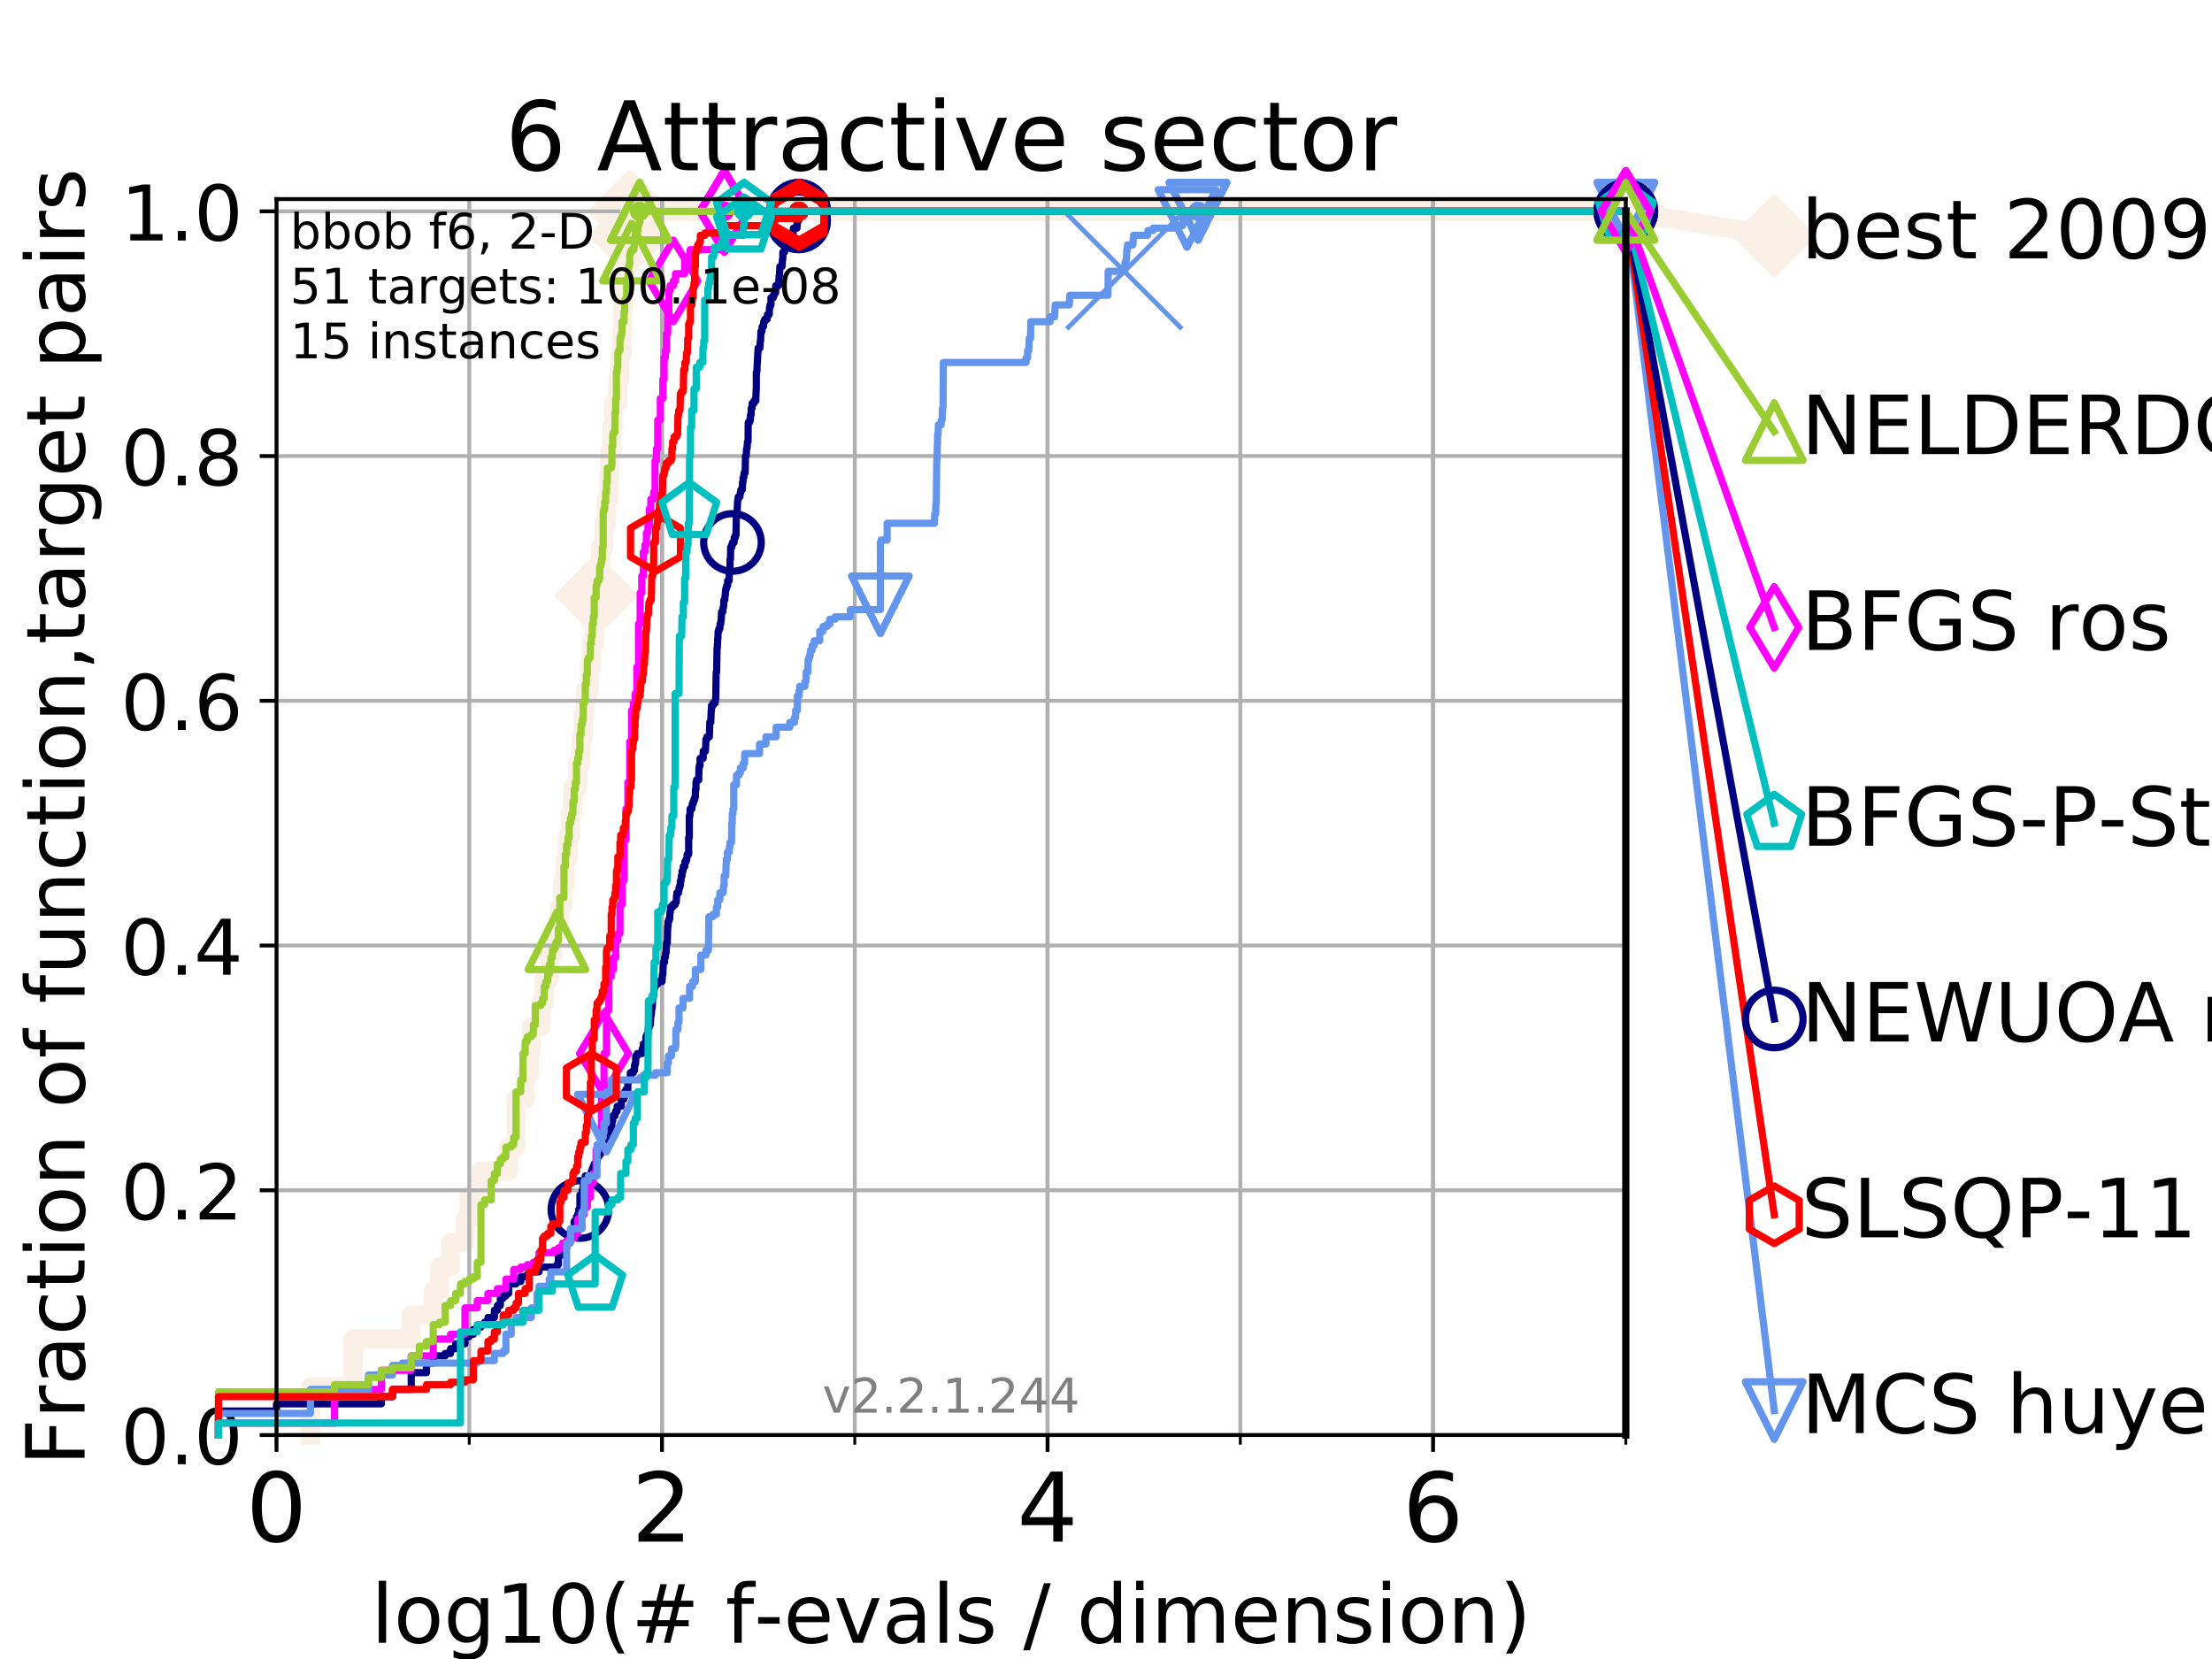 <?xml version="1.0" encoding="utf-8" standalone="no"?>
<!DOCTYPE svg PUBLIC "-//W3C//DTD SVG 1.1//EN"
  "http://www.w3.org/Graphics/SVG/1.1/DTD/svg11.dtd">
<!-- Created with matplotlib (https://matplotlib.org/) -->
<svg height="345.6pt" version="1.1" viewBox="0 0 460.8 345.6" width="460.8pt" xmlns="http://www.w3.org/2000/svg" xmlns:xlink="http://www.w3.org/1999/xlink">
 <defs>
  <style type="text/css">
*{stroke-linecap:butt;stroke-linejoin:round;}
  </style>
 </defs>
 <g id="figure_1">
  <g id="patch_1">
   <path d="M 0 345.6 
L 460.8 345.6 
L 460.8 0 
L 0 0 
z
" style="fill:#ffffff;"/>
  </g>
  <g id="axes_1">
   <g id="patch_2">
    <path d="M 57.6 298.944 
L 338.688 298.944 
L 338.688 41.472 
L 57.6 41.472 
z
" style="fill:#ffffff;"/>
   </g>
   <g id="line2d_1">
    <path d="M 64.671 298.944 
L 64.671 288.947 
L 73.579 288.947 
L 73.579 278.95 
L 85.667 278.95 
L 85.667 273.952 
L 90.243 273.952 
L 90.243 268.953 
L 91.535 268.953 
L 91.535 263.955 
L 93.864 263.955 
L 93.864 258.956 
L 96.861 258.956 
L 96.861 253.958 
L 97.755 253.958 
L 97.755 248.959 
L 100.193 248.959 
L 100.193 243.961 
L 105.952 243.961 
L 105.952 238.962 
L 107.515 238.962 
L 107.515 228.965 
L 109.402 228.965 
L 109.402 223.967 
L 110.274 223.967 
L 110.274 218.968 
L 110.694 218.968 
L 110.694 213.97 
L 112.656 213.97 
L 112.656 208.971 
L 113.383 208.971 
L 113.383 203.973 
L 114.419 203.973 
L 114.419 198.974 
L 115.077 198.974 
L 115.077 193.976 
L 116.621 193.976 
L 116.621 188.977 
L 117.203 188.977 
L 117.203 183.979 
L 117.765 183.979 
L 117.765 178.98 
L 118.31 178.98 
L 118.31 173.982 
L 118.839 173.982 
L 118.839 168.983 
L 119.352 168.983 
L 119.352 163.985 
L 120.335 163.985 
L 120.335 158.986 
L 121.037 158.986 
L 121.037 153.988 
L 121.49 153.988 
L 121.49 148.989 
L 121.931 148.989 
L 121.931 143.991 
L 122.782 143.991 
L 122.782 138.992 
L 123.193 138.992 
L 123.193 133.994 
L 123.791 133.994 
L 123.791 128.995 
L 124.178 128.995 
L 124.178 123.997 
L 124.928 123.997 
L 124.928 118.999 
L 125.111 118.999 
L 125.111 114 
L 125.823 114 
L 125.823 109.002 
L 126.338 109.002 
L 126.338 104.003 
L 126.839 104.003 
L 126.839 99.005 
L 127.003 99.005 
L 127.003 94.006 
L 127.485 94.006 
L 127.485 89.008 
L 127.799 89.008 
L 127.799 84.009 
L 128.709 84.009 
L 128.709 79.011 
L 129.147 79.011 
L 129.147 74.012 
L 129.574 74.012 
L 129.574 69.014 
L 129.714 69.014 
L 129.714 64.015 
L 129.853 64.015 
L 129.853 59.017 
L 130.398 59.017 
L 130.398 54.018 
L 130.796 54.018 
L 130.796 49.02 
L 131.185 49.02 
L 131.185 44.021 
L 338.688 44.021 
" style="fill:none;stroke:#faf0e6;stroke-linecap:square;stroke-width:4;"/>
   </g>
   <g id="line2d_2">
    <defs>
     <path d="M -0 7.778 
L 7.778 0 
L 0 -7.778 
L -7.778 -0 
z
" id="m870cbeab7c" style="stroke:#faf0e6;stroke-linejoin:miter;stroke-width:1.5;"/>
    </defs>
    <g>
     <use style="fill:#faf0e6;stroke:#faf0e6;stroke-linejoin:miter;stroke-width:1.5;" x="124.178" xlink:href="#m870cbeab7c" y="123.997"/>
     <use style="fill:#faf0e6;stroke:#faf0e6;stroke-linejoin:miter;stroke-width:1.5;" x="131.185" xlink:href="#m870cbeab7c" y="49.02"/>
     <use style="fill:#faf0e6;stroke:#faf0e6;stroke-linejoin:miter;stroke-width:1.5;" x="131.185" xlink:href="#m870cbeab7c" y="44.021"/>
     <use style="fill:#faf0e6;stroke:#faf0e6;stroke-linejoin:miter;stroke-width:1.5;" x="131.185" xlink:href="#m870cbeab7c" y="44.021"/>
     <use style="fill:#faf0e6;stroke:#faf0e6;stroke-linejoin:miter;stroke-width:1.5;" x="338.688" xlink:href="#m870cbeab7c" y="44.021"/>
    </g>
   </g>
   <g id="line2d_3">
    <path style="fill:none;stroke:#faf0e6;stroke-linecap:square;stroke-width:4;"/>
    <g/>
   </g>
   <g id="line2d_4">
    <path d="M 338.688 44.021 
L 369.608 49.12 
" style="fill:none;stroke:#faf0e6;stroke-linecap:square;stroke-width:4;"/>
    <g>
     <use style="fill:#faf0e6;stroke:#faf0e6;stroke-linejoin:miter;stroke-width:1.5;" x="338.688" xlink:href="#m870cbeab7c" y="44.021"/>
     <use style="fill:#faf0e6;stroke:#faf0e6;stroke-linejoin:miter;stroke-width:1.5;" x="369.608" xlink:href="#m870cbeab7c" y="49.12"/>
    </g>
   </g>
   <g id="matplotlib.axis_1">
    <g id="xtick_1">
     <g id="line2d_5">
      <path clip-path="url(#pe0f862e25b)" d="M 57.6 298.944 
L 57.6 41.472 
" style="fill:none;stroke:#b0b0b0;stroke-linecap:square;stroke-width:0.8;"/>
     </g>
     <g id="line2d_6">
      <defs>
       <path d="M 0 0 
L 0 3.5 
" id="m2df84b68ee" style="stroke:#000000;stroke-width:0.8;"/>
      </defs>
      <g>
       <use style="stroke:#000000;stroke-width:0.8;" x="57.6" xlink:href="#m2df84b68ee" y="298.944"/>
      </g>
     </g>
     <g id="text_1">
      <!-- 0 -->
      <defs>
       <path d="M 31.781 66.406 
Q 24.172 66.406 20.328 58.906 
Q 16.5 51.422 16.5 36.375 
Q 16.5 21.391 20.328 13.891 
Q 24.172 6.391 31.781 6.391 
Q 39.453 6.391 43.281 13.891 
Q 47.125 21.391 47.125 36.375 
Q 47.125 51.422 43.281 58.906 
Q 39.453 66.406 31.781 66.406 
z
M 31.781 74.219 
Q 44.047 74.219 50.516 64.516 
Q 56.984 54.828 56.984 36.375 
Q 56.984 17.969 50.516 8.266 
Q 44.047 -1.422 31.781 -1.422 
Q 19.531 -1.422 13.062 8.266 
Q 6.594 17.969 6.594 36.375 
Q 6.594 54.828 13.062 64.516 
Q 19.531 74.219 31.781 74.219 
z
" id="DejaVuSans-48"/>
      </defs>
      <g transform="translate(51.237 321.141)scale(0.2 -0.2)">
       <use xlink:href="#DejaVuSans-48"/>
      </g>
     </g>
    </g>
    <g id="xtick_2">
     <g id="line2d_7">
      <path clip-path="url(#pe0f862e25b)" d="M 137.911 298.944 
L 137.911 41.472 
" style="fill:none;stroke:#b0b0b0;stroke-linecap:square;stroke-width:0.8;"/>
     </g>
     <g id="line2d_8">
      <g>
       <use style="stroke:#000000;stroke-width:0.8;" x="137.911" xlink:href="#m2df84b68ee" y="298.944"/>
      </g>
     </g>
     <g id="text_2">
      <!-- 2 -->
      <defs>
       <path d="M 19.188 8.297 
L 53.609 8.297 
L 53.609 0 
L 7.328 0 
L 7.328 8.297 
Q 12.938 14.109 22.625 23.891 
Q 32.328 33.688 34.812 36.531 
Q 39.547 41.844 41.422 45.531 
Q 43.312 49.219 43.312 52.781 
Q 43.312 58.594 39.234 62.25 
Q 35.156 65.922 28.609 65.922 
Q 23.969 65.922 18.812 64.312 
Q 13.672 62.703 7.812 59.422 
L 7.812 69.391 
Q 13.766 71.781 18.938 73 
Q 24.125 74.219 28.422 74.219 
Q 39.75 74.219 46.484 68.547 
Q 53.219 62.891 53.219 53.422 
Q 53.219 48.922 51.531 44.891 
Q 49.859 40.875 45.406 35.406 
Q 44.188 33.984 37.641 27.219 
Q 31.109 20.453 19.188 8.297 
z
" id="DejaVuSans-50"/>
      </defs>
      <g transform="translate(131.548 321.141)scale(0.2 -0.2)">
       <use xlink:href="#DejaVuSans-50"/>
      </g>
     </g>
    </g>
    <g id="xtick_3">
     <g id="line2d_9">
      <path clip-path="url(#pe0f862e25b)" d="M 218.222 298.944 
L 218.222 41.472 
" style="fill:none;stroke:#b0b0b0;stroke-linecap:square;stroke-width:0.8;"/>
     </g>
     <g id="line2d_10">
      <g>
       <use style="stroke:#000000;stroke-width:0.8;" x="218.222" xlink:href="#m2df84b68ee" y="298.944"/>
      </g>
     </g>
     <g id="text_3">
      <!-- 4 -->
      <defs>
       <path d="M 37.797 64.312 
L 12.891 25.391 
L 37.797 25.391 
z
M 35.203 72.906 
L 47.609 72.906 
L 47.609 25.391 
L 58.016 25.391 
L 58.016 17.188 
L 47.609 17.188 
L 47.609 0 
L 37.797 0 
L 37.797 17.188 
L 4.891 17.188 
L 4.891 26.703 
z
" id="DejaVuSans-52"/>
      </defs>
      <g transform="translate(211.859 321.141)scale(0.2 -0.2)">
       <use xlink:href="#DejaVuSans-52"/>
      </g>
     </g>
    </g>
    <g id="xtick_4">
     <g id="line2d_11">
      <path clip-path="url(#pe0f862e25b)" d="M 298.533 298.944 
L 298.533 41.472 
" style="fill:none;stroke:#b0b0b0;stroke-linecap:square;stroke-width:0.8;"/>
     </g>
     <g id="line2d_12">
      <g>
       <use style="stroke:#000000;stroke-width:0.8;" x="298.533" xlink:href="#m2df84b68ee" y="298.944"/>
      </g>
     </g>
     <g id="text_4">
      <!-- 6 -->
      <defs>
       <path d="M 33.016 40.375 
Q 26.375 40.375 22.484 35.828 
Q 18.609 31.297 18.609 23.391 
Q 18.609 15.531 22.484 10.953 
Q 26.375 6.391 33.016 6.391 
Q 39.656 6.391 43.531 10.953 
Q 47.406 15.531 47.406 23.391 
Q 47.406 31.297 43.531 35.828 
Q 39.656 40.375 33.016 40.375 
z
M 52.594 71.297 
L 52.594 62.312 
Q 48.875 64.062 45.094 64.984 
Q 41.312 65.922 37.594 65.922 
Q 27.828 65.922 22.672 59.328 
Q 17.531 52.734 16.797 39.406 
Q 19.672 43.656 24.016 45.922 
Q 28.375 48.188 33.594 48.188 
Q 44.578 48.188 50.953 41.516 
Q 57.328 34.859 57.328 23.391 
Q 57.328 12.156 50.688 5.359 
Q 44.047 -1.422 33.016 -1.422 
Q 20.359 -1.422 13.672 8.266 
Q 6.984 17.969 6.984 36.375 
Q 6.984 53.656 15.188 63.938 
Q 23.391 74.219 37.203 74.219 
Q 40.922 74.219 44.703 73.484 
Q 48.484 72.75 52.594 71.297 
z
" id="DejaVuSans-54"/>
      </defs>
      <g transform="translate(292.17 321.141)scale(0.2 -0.2)">
       <use xlink:href="#DejaVuSans-54"/>
      </g>
     </g>
    </g>
    <g id="xtick_5">
     <g id="line2d_13">
      <path clip-path="url(#pe0f862e25b)" d="M 57.6 298.944 
L 57.6 41.472 
" style="fill:none;stroke:#b0b0b0;stroke-linecap:square;stroke-width:0.8;"/>
     </g>
     <g id="line2d_14">
      <defs>
       <path d="M 0 0 
L 0 2 
" id="m182625d0a5" style="stroke:#000000;stroke-width:0.6;"/>
      </defs>
      <g>
       <use style="stroke:#000000;stroke-width:0.6;" x="57.6" xlink:href="#m182625d0a5" y="298.944"/>
      </g>
     </g>
    </g>
    <g id="xtick_6">
     <g id="line2d_15">
      <path clip-path="url(#pe0f862e25b)" d="M 97.755 298.944 
L 97.755 41.472 
" style="fill:none;stroke:#b0b0b0;stroke-linecap:square;stroke-width:0.8;"/>
     </g>
     <g id="line2d_16">
      <g>
       <use style="stroke:#000000;stroke-width:0.6;" x="97.755" xlink:href="#m182625d0a5" y="298.944"/>
      </g>
     </g>
    </g>
    <g id="xtick_7">
     <g id="line2d_17">
      <path clip-path="url(#pe0f862e25b)" d="M 137.911 298.944 
L 137.911 41.472 
" style="fill:none;stroke:#b0b0b0;stroke-linecap:square;stroke-width:0.8;"/>
     </g>
     <g id="line2d_18">
      <g>
       <use style="stroke:#000000;stroke-width:0.6;" x="137.911" xlink:href="#m182625d0a5" y="298.944"/>
      </g>
     </g>
    </g>
    <g id="xtick_8">
     <g id="line2d_19">
      <path clip-path="url(#pe0f862e25b)" d="M 178.066 298.944 
L 178.066 41.472 
" style="fill:none;stroke:#b0b0b0;stroke-linecap:square;stroke-width:0.8;"/>
     </g>
     <g id="line2d_20">
      <g>
       <use style="stroke:#000000;stroke-width:0.6;" x="178.066" xlink:href="#m182625d0a5" y="298.944"/>
      </g>
     </g>
    </g>
    <g id="xtick_9">
     <g id="line2d_21">
      <path clip-path="url(#pe0f862e25b)" d="M 218.222 298.944 
L 218.222 41.472 
" style="fill:none;stroke:#b0b0b0;stroke-linecap:square;stroke-width:0.8;"/>
     </g>
     <g id="line2d_22">
      <g>
       <use style="stroke:#000000;stroke-width:0.6;" x="218.222" xlink:href="#m182625d0a5" y="298.944"/>
      </g>
     </g>
    </g>
    <g id="xtick_10">
     <g id="line2d_23">
      <path clip-path="url(#pe0f862e25b)" d="M 258.377 298.944 
L 258.377 41.472 
" style="fill:none;stroke:#b0b0b0;stroke-linecap:square;stroke-width:0.8;"/>
     </g>
     <g id="line2d_24">
      <g>
       <use style="stroke:#000000;stroke-width:0.6;" x="258.377" xlink:href="#m182625d0a5" y="298.944"/>
      </g>
     </g>
    </g>
    <g id="xtick_11">
     <g id="line2d_25">
      <path clip-path="url(#pe0f862e25b)" d="M 298.533 298.944 
L 298.533 41.472 
" style="fill:none;stroke:#b0b0b0;stroke-linecap:square;stroke-width:0.8;"/>
     </g>
     <g id="line2d_26">
      <g>
       <use style="stroke:#000000;stroke-width:0.6;" x="298.533" xlink:href="#m182625d0a5" y="298.944"/>
      </g>
     </g>
    </g>
    <g id="xtick_12">
     <g id="line2d_27">
      <path clip-path="url(#pe0f862e25b)" d="M 338.688 298.944 
L 338.688 41.472 
" style="fill:none;stroke:#b0b0b0;stroke-linecap:square;stroke-width:0.8;"/>
     </g>
     <g id="line2d_28">
      <g>
       <use style="stroke:#000000;stroke-width:0.6;" x="338.688" xlink:href="#m182625d0a5" y="298.944"/>
      </g>
     </g>
    </g>
    <g id="text_5">
     <!-- log10(# f-evals / dimension) -->
     <defs>
      <path d="M 9.422 75.984 
L 18.406 75.984 
L 18.406 0 
L 9.422 0 
z
" id="DejaVuSans-108"/>
      <path d="M 30.609 48.391 
Q 23.391 48.391 19.188 42.75 
Q 14.984 37.109 14.984 27.297 
Q 14.984 17.484 19.156 11.844 
Q 23.344 6.203 30.609 6.203 
Q 37.797 6.203 41.984 11.859 
Q 46.188 17.531 46.188 27.297 
Q 46.188 37.016 41.984 42.703 
Q 37.797 48.391 30.609 48.391 
z
M 30.609 56 
Q 42.328 56 49.016 48.375 
Q 55.719 40.766 55.719 27.297 
Q 55.719 13.875 49.016 6.219 
Q 42.328 -1.422 30.609 -1.422 
Q 18.844 -1.422 12.172 6.219 
Q 5.516 13.875 5.516 27.297 
Q 5.516 40.766 12.172 48.375 
Q 18.844 56 30.609 56 
z
" id="DejaVuSans-111"/>
      <path d="M 45.406 27.984 
Q 45.406 37.75 41.375 43.109 
Q 37.359 48.484 30.078 48.484 
Q 22.859 48.484 18.828 43.109 
Q 14.797 37.75 14.797 27.984 
Q 14.797 18.266 18.828 12.891 
Q 22.859 7.516 30.078 7.516 
Q 37.359 7.516 41.375 12.891 
Q 45.406 18.266 45.406 27.984 
z
M 54.391 6.781 
Q 54.391 -7.172 48.188 -13.984 
Q 42 -20.797 29.203 -20.797 
Q 24.469 -20.797 20.266 -20.094 
Q 16.062 -19.391 12.109 -17.922 
L 12.109 -9.188 
Q 16.062 -11.328 19.922 -12.344 
Q 23.781 -13.375 27.781 -13.375 
Q 36.625 -13.375 41.016 -8.766 
Q 45.406 -4.156 45.406 5.172 
L 45.406 9.625 
Q 42.625 4.781 38.281 2.391 
Q 33.938 0 27.875 0 
Q 17.828 0 11.672 7.656 
Q 5.516 15.328 5.516 27.984 
Q 5.516 40.672 11.672 48.328 
Q 17.828 56 27.875 56 
Q 33.938 56 38.281 53.609 
Q 42.625 51.219 45.406 46.391 
L 45.406 54.688 
L 54.391 54.688 
z
" id="DejaVuSans-103"/>
      <path d="M 12.406 8.297 
L 28.516 8.297 
L 28.516 63.922 
L 10.984 60.406 
L 10.984 69.391 
L 28.422 72.906 
L 38.281 72.906 
L 38.281 8.297 
L 54.391 8.297 
L 54.391 0 
L 12.406 0 
z
" id="DejaVuSans-49"/>
      <path d="M 31 75.875 
Q 24.469 64.656 21.281 53.656 
Q 18.109 42.672 18.109 31.391 
Q 18.109 20.125 21.312 9.062 
Q 24.516 -2 31 -13.188 
L 23.188 -13.188 
Q 15.875 -1.703 12.234 9.375 
Q 8.594 20.453 8.594 31.391 
Q 8.594 42.281 12.203 53.312 
Q 15.828 64.359 23.188 75.875 
z
" id="DejaVuSans-40"/>
      <path d="M 51.125 44 
L 36.922 44 
L 32.812 27.688 
L 47.125 27.688 
z
M 43.797 71.781 
L 38.719 51.516 
L 52.984 51.516 
L 58.109 71.781 
L 65.922 71.781 
L 60.891 51.516 
L 76.125 51.516 
L 76.125 44 
L 58.984 44 
L 54.984 27.688 
L 70.516 27.688 
L 70.516 20.219 
L 53.078 20.219 
L 48 0 
L 40.188 0 
L 45.219 20.219 
L 30.906 20.219 
L 25.875 0 
L 18.016 0 
L 23.094 20.219 
L 7.719 20.219 
L 7.719 27.688 
L 24.906 27.688 
L 29 44 
L 13.281 44 
L 13.281 51.516 
L 30.906 51.516 
L 35.891 71.781 
z
" id="DejaVuSans-35"/>
      <path id="DejaVuSans-32"/>
      <path d="M 37.109 75.984 
L 37.109 68.5 
L 28.516 68.5 
Q 23.688 68.5 21.797 66.547 
Q 19.922 64.594 19.922 59.516 
L 19.922 54.688 
L 34.719 54.688 
L 34.719 47.703 
L 19.922 47.703 
L 19.922 0 
L 10.891 0 
L 10.891 47.703 
L 2.297 47.703 
L 2.297 54.688 
L 10.891 54.688 
L 10.891 58.5 
Q 10.891 67.625 15.141 71.797 
Q 19.391 75.984 28.609 75.984 
z
" id="DejaVuSans-102"/>
      <path d="M 4.891 31.391 
L 31.203 31.391 
L 31.203 23.391 
L 4.891 23.391 
z
" id="DejaVuSans-45"/>
      <path d="M 56.203 29.594 
L 56.203 25.203 
L 14.891 25.203 
Q 15.484 15.922 20.484 11.062 
Q 25.484 6.203 34.422 6.203 
Q 39.594 6.203 44.453 7.469 
Q 49.312 8.734 54.109 11.281 
L 54.109 2.781 
Q 49.266 0.734 44.188 -0.344 
Q 39.109 -1.422 33.891 -1.422 
Q 20.797 -1.422 13.156 6.188 
Q 5.516 13.812 5.516 26.812 
Q 5.516 40.234 12.766 48.109 
Q 20.016 56 32.328 56 
Q 43.359 56 49.781 48.891 
Q 56.203 41.797 56.203 29.594 
z
M 47.219 32.234 
Q 47.125 39.594 43.094 43.984 
Q 39.062 48.391 32.422 48.391 
Q 24.906 48.391 20.391 44.141 
Q 15.875 39.891 15.188 32.172 
z
" id="DejaVuSans-101"/>
      <path d="M 2.984 54.688 
L 12.5 54.688 
L 29.594 8.797 
L 46.688 54.688 
L 56.203 54.688 
L 35.688 0 
L 23.484 0 
z
" id="DejaVuSans-118"/>
      <path d="M 34.281 27.484 
Q 23.391 27.484 19.188 25 
Q 14.984 22.516 14.984 16.5 
Q 14.984 11.719 18.141 8.906 
Q 21.297 6.109 26.703 6.109 
Q 34.188 6.109 38.703 11.406 
Q 43.219 16.703 43.219 25.484 
L 43.219 27.484 
z
M 52.203 31.203 
L 52.203 0 
L 43.219 0 
L 43.219 8.297 
Q 40.141 3.328 35.547 0.953 
Q 30.953 -1.422 24.312 -1.422 
Q 15.922 -1.422 10.953 3.297 
Q 6 8.016 6 15.922 
Q 6 25.141 12.172 29.828 
Q 18.359 34.516 30.609 34.516 
L 43.219 34.516 
L 43.219 35.406 
Q 43.219 41.609 39.141 45 
Q 35.062 48.391 27.688 48.391 
Q 23 48.391 18.547 47.266 
Q 14.109 46.141 10.016 43.891 
L 10.016 52.203 
Q 14.938 54.109 19.578 55.047 
Q 24.219 56 28.609 56 
Q 40.484 56 46.344 49.844 
Q 52.203 43.703 52.203 31.203 
z
" id="DejaVuSans-97"/>
      <path d="M 44.281 53.078 
L 44.281 44.578 
Q 40.484 46.531 36.375 47.5 
Q 32.281 48.484 27.875 48.484 
Q 21.188 48.484 17.844 46.438 
Q 14.5 44.391 14.5 40.281 
Q 14.5 37.156 16.891 35.375 
Q 19.281 33.594 26.516 31.984 
L 29.594 31.297 
Q 39.156 29.25 43.188 25.516 
Q 47.219 21.781 47.219 15.094 
Q 47.219 7.469 41.188 3.016 
Q 35.156 -1.422 24.609 -1.422 
Q 20.219 -1.422 15.453 -0.562 
Q 10.688 0.297 5.422 2 
L 5.422 11.281 
Q 10.406 8.688 15.234 7.391 
Q 20.062 6.109 24.812 6.109 
Q 31.156 6.109 34.562 8.281 
Q 37.984 10.453 37.984 14.406 
Q 37.984 18.062 35.516 20.016 
Q 33.062 21.969 24.703 23.781 
L 21.578 24.516 
Q 13.234 26.266 9.516 29.906 
Q 5.812 33.547 5.812 39.891 
Q 5.812 47.609 11.281 51.797 
Q 16.75 56 26.812 56 
Q 31.781 56 36.172 55.266 
Q 40.578 54.547 44.281 53.078 
z
" id="DejaVuSans-115"/>
      <path d="M 25.391 72.906 
L 33.688 72.906 
L 8.297 -9.281 
L 0 -9.281 
z
" id="DejaVuSans-47"/>
      <path d="M 45.406 46.391 
L 45.406 75.984 
L 54.391 75.984 
L 54.391 0 
L 45.406 0 
L 45.406 8.203 
Q 42.578 3.328 38.25 0.953 
Q 33.938 -1.422 27.875 -1.422 
Q 17.969 -1.422 11.734 6.484 
Q 5.516 14.406 5.516 27.297 
Q 5.516 40.188 11.734 48.094 
Q 17.969 56 27.875 56 
Q 33.938 56 38.25 53.625 
Q 42.578 51.266 45.406 46.391 
z
M 14.797 27.297 
Q 14.797 17.391 18.875 11.75 
Q 22.953 6.109 30.078 6.109 
Q 37.203 6.109 41.297 11.75 
Q 45.406 17.391 45.406 27.297 
Q 45.406 37.203 41.297 42.844 
Q 37.203 48.484 30.078 48.484 
Q 22.953 48.484 18.875 42.844 
Q 14.797 37.203 14.797 27.297 
z
" id="DejaVuSans-100"/>
      <path d="M 9.422 54.688 
L 18.406 54.688 
L 18.406 0 
L 9.422 0 
z
M 9.422 75.984 
L 18.406 75.984 
L 18.406 64.594 
L 9.422 64.594 
z
" id="DejaVuSans-105"/>
      <path d="M 52 44.188 
Q 55.375 50.25 60.062 53.125 
Q 64.75 56 71.094 56 
Q 79.641 56 84.281 50.016 
Q 88.922 44.047 88.922 33.016 
L 88.922 0 
L 79.891 0 
L 79.891 32.719 
Q 79.891 40.578 77.094 44.375 
Q 74.312 48.188 68.609 48.188 
Q 61.625 48.188 57.562 43.547 
Q 53.516 38.922 53.516 30.906 
L 53.516 0 
L 44.484 0 
L 44.484 32.719 
Q 44.484 40.625 41.703 44.406 
Q 38.922 48.188 33.109 48.188 
Q 26.219 48.188 22.156 43.531 
Q 18.109 38.875 18.109 30.906 
L 18.109 0 
L 9.078 0 
L 9.078 54.688 
L 18.109 54.688 
L 18.109 46.188 
Q 21.188 51.219 25.484 53.609 
Q 29.781 56 35.688 56 
Q 41.656 56 45.828 52.969 
Q 50 49.953 52 44.188 
z
" id="DejaVuSans-109"/>
      <path d="M 54.891 33.016 
L 54.891 0 
L 45.906 0 
L 45.906 32.719 
Q 45.906 40.484 42.875 44.328 
Q 39.844 48.188 33.797 48.188 
Q 26.516 48.188 22.312 43.547 
Q 18.109 38.922 18.109 30.906 
L 18.109 0 
L 9.078 0 
L 9.078 54.688 
L 18.109 54.688 
L 18.109 46.188 
Q 21.344 51.125 25.703 53.562 
Q 30.078 56 35.797 56 
Q 45.219 56 50.047 50.172 
Q 54.891 44.344 54.891 33.016 
z
" id="DejaVuSans-110"/>
      <path d="M 8.016 75.875 
L 15.828 75.875 
Q 23.141 64.359 26.781 53.312 
Q 30.422 42.281 30.422 31.391 
Q 30.422 20.453 26.781 9.375 
Q 23.141 -1.703 15.828 -13.188 
L 8.016 -13.188 
Q 14.5 -2 17.703 9.062 
Q 20.906 20.125 20.906 31.391 
Q 20.906 42.672 17.703 53.656 
Q 14.5 64.656 8.016 75.875 
z
" id="DejaVuSans-41"/>
     </defs>
     <g transform="translate(77.303 342.218)scale(0.17 -0.17)">
      <use xlink:href="#DejaVuSans-108"/>
      <use x="27.783" xlink:href="#DejaVuSans-111"/>
      <use x="88.965" xlink:href="#DejaVuSans-103"/>
      <use x="152.441" xlink:href="#DejaVuSans-49"/>
      <use x="216.064" xlink:href="#DejaVuSans-48"/>
      <use x="279.688" xlink:href="#DejaVuSans-40"/>
      <use x="318.701" xlink:href="#DejaVuSans-35"/>
      <use x="402.49" xlink:href="#DejaVuSans-32"/>
      <use x="434.277" xlink:href="#DejaVuSans-102"/>
      <use x="469.404" xlink:href="#DejaVuSans-45"/>
      <use x="505.488" xlink:href="#DejaVuSans-101"/>
      <use x="567.012" xlink:href="#DejaVuSans-118"/>
      <use x="626.191" xlink:href="#DejaVuSans-97"/>
      <use x="687.471" xlink:href="#DejaVuSans-108"/>
      <use x="715.254" xlink:href="#DejaVuSans-115"/>
      <use x="767.354" xlink:href="#DejaVuSans-32"/>
      <use x="799.141" xlink:href="#DejaVuSans-47"/>
      <use x="832.832" xlink:href="#DejaVuSans-32"/>
      <use x="864.619" xlink:href="#DejaVuSans-100"/>
      <use x="928.096" xlink:href="#DejaVuSans-105"/>
      <use x="955.879" xlink:href="#DejaVuSans-109"/>
      <use x="1053.291" xlink:href="#DejaVuSans-101"/>
      <use x="1114.814" xlink:href="#DejaVuSans-110"/>
      <use x="1178.193" xlink:href="#DejaVuSans-115"/>
      <use x="1230.293" xlink:href="#DejaVuSans-105"/>
      <use x="1258.076" xlink:href="#DejaVuSans-111"/>
      <use x="1319.258" xlink:href="#DejaVuSans-110"/>
      <use x="1382.637" xlink:href="#DejaVuSans-41"/>
     </g>
    </g>
   </g>
   <g id="matplotlib.axis_2">
    <g id="ytick_1">
     <g id="line2d_29">
      <path clip-path="url(#pe0f862e25b)" d="M 57.6 298.944 
L 338.688 298.944 
" style="fill:none;stroke:#b0b0b0;stroke-linecap:square;stroke-width:0.8;"/>
     </g>
     <g id="line2d_30">
      <defs>
       <path d="M 0 0 
L -3.5 0 
" id="m22ff38a023" style="stroke:#000000;stroke-width:0.8;"/>
      </defs>
      <g>
       <use style="stroke:#000000;stroke-width:0.8;" x="57.6" xlink:href="#m22ff38a023" y="298.944"/>
      </g>
     </g>
     <g id="text_6">
      <!-- 0.0 -->
      <defs>
       <path d="M 10.688 12.406 
L 21 12.406 
L 21 0 
L 10.688 0 
z
" id="DejaVuSans-46"/>
      </defs>
      <g transform="translate(25.155 305.023)scale(0.16 -0.16)">
       <use xlink:href="#DejaVuSans-48"/>
       <use x="63.623" xlink:href="#DejaVuSans-46"/>
       <use x="95.41" xlink:href="#DejaVuSans-48"/>
      </g>
     </g>
    </g>
    <g id="ytick_2">
     <g id="line2d_31">
      <path clip-path="url(#pe0f862e25b)" d="M 57.6 247.959 
L 338.688 247.959 
" style="fill:none;stroke:#b0b0b0;stroke-linecap:square;stroke-width:0.8;"/>
     </g>
     <g id="line2d_32">
      <g>
       <use style="stroke:#000000;stroke-width:0.8;" x="57.6" xlink:href="#m22ff38a023" y="247.959"/>
      </g>
     </g>
     <g id="text_7">
      <!-- 0.2 -->
      <g transform="translate(25.155 254.038)scale(0.16 -0.16)">
       <use xlink:href="#DejaVuSans-48"/>
       <use x="63.623" xlink:href="#DejaVuSans-46"/>
       <use x="95.41" xlink:href="#DejaVuSans-50"/>
      </g>
     </g>
    </g>
    <g id="ytick_3">
     <g id="line2d_33">
      <path clip-path="url(#pe0f862e25b)" d="M 57.6 196.975 
L 338.688 196.975 
" style="fill:none;stroke:#b0b0b0;stroke-linecap:square;stroke-width:0.8;"/>
     </g>
     <g id="line2d_34">
      <g>
       <use style="stroke:#000000;stroke-width:0.8;" x="57.6" xlink:href="#m22ff38a023" y="196.975"/>
      </g>
     </g>
     <g id="text_8">
      <!-- 0.4 -->
      <g transform="translate(25.155 203.054)scale(0.16 -0.16)">
       <use xlink:href="#DejaVuSans-48"/>
       <use x="63.623" xlink:href="#DejaVuSans-46"/>
       <use x="95.41" xlink:href="#DejaVuSans-52"/>
      </g>
     </g>
    </g>
    <g id="ytick_4">
     <g id="line2d_35">
      <path clip-path="url(#pe0f862e25b)" d="M 57.6 145.99 
L 338.688 145.99 
" style="fill:none;stroke:#b0b0b0;stroke-linecap:square;stroke-width:0.8;"/>
     </g>
     <g id="line2d_36">
      <g>
       <use style="stroke:#000000;stroke-width:0.8;" x="57.6" xlink:href="#m22ff38a023" y="145.99"/>
      </g>
     </g>
     <g id="text_9">
      <!-- 0.6 -->
      <g transform="translate(25.155 152.069)scale(0.16 -0.16)">
       <use xlink:href="#DejaVuSans-48"/>
       <use x="63.623" xlink:href="#DejaVuSans-46"/>
       <use x="95.41" xlink:href="#DejaVuSans-54"/>
      </g>
     </g>
    </g>
    <g id="ytick_5">
     <g id="line2d_37">
      <path clip-path="url(#pe0f862e25b)" d="M 57.6 95.006 
L 338.688 95.006 
" style="fill:none;stroke:#b0b0b0;stroke-linecap:square;stroke-width:0.8;"/>
     </g>
     <g id="line2d_38">
      <g>
       <use style="stroke:#000000;stroke-width:0.8;" x="57.6" xlink:href="#m22ff38a023" y="95.006"/>
      </g>
     </g>
     <g id="text_10">
      <!-- 0.8 -->
      <defs>
       <path d="M 31.781 34.625 
Q 24.75 34.625 20.719 30.859 
Q 16.703 27.094 16.703 20.516 
Q 16.703 13.922 20.719 10.156 
Q 24.75 6.391 31.781 6.391 
Q 38.812 6.391 42.859 10.172 
Q 46.922 13.969 46.922 20.516 
Q 46.922 27.094 42.891 30.859 
Q 38.875 34.625 31.781 34.625 
z
M 21.922 38.812 
Q 15.578 40.375 12.031 44.719 
Q 8.5 49.078 8.5 55.328 
Q 8.5 64.062 14.719 69.141 
Q 20.953 74.219 31.781 74.219 
Q 42.672 74.219 48.875 69.141 
Q 55.078 64.062 55.078 55.328 
Q 55.078 49.078 51.531 44.719 
Q 48 40.375 41.703 38.812 
Q 48.828 37.156 52.797 32.312 
Q 56.781 27.484 56.781 20.516 
Q 56.781 9.906 50.312 4.234 
Q 43.844 -1.422 31.781 -1.422 
Q 19.734 -1.422 13.25 4.234 
Q 6.781 9.906 6.781 20.516 
Q 6.781 27.484 10.781 32.312 
Q 14.797 37.156 21.922 38.812 
z
M 18.312 54.391 
Q 18.312 48.734 21.844 45.562 
Q 25.391 42.391 31.781 42.391 
Q 38.141 42.391 41.719 45.562 
Q 45.312 48.734 45.312 54.391 
Q 45.312 60.062 41.719 63.234 
Q 38.141 66.406 31.781 66.406 
Q 25.391 66.406 21.844 63.234 
Q 18.312 60.062 18.312 54.391 
z
" id="DejaVuSans-56"/>
      </defs>
      <g transform="translate(25.155 101.085)scale(0.16 -0.16)">
       <use xlink:href="#DejaVuSans-48"/>
       <use x="63.623" xlink:href="#DejaVuSans-46"/>
       <use x="95.41" xlink:href="#DejaVuSans-56"/>
      </g>
     </g>
    </g>
    <g id="ytick_6">
     <g id="line2d_39">
      <path clip-path="url(#pe0f862e25b)" d="M 57.6 44.021 
L 338.688 44.021 
" style="fill:none;stroke:#b0b0b0;stroke-linecap:square;stroke-width:0.8;"/>
     </g>
     <g id="line2d_40">
      <g>
       <use style="stroke:#000000;stroke-width:0.8;" x="57.6" xlink:href="#m22ff38a023" y="44.021"/>
      </g>
     </g>
     <g id="text_11">
      <!-- 1.0 -->
      <g transform="translate(25.155 50.1)scale(0.16 -0.16)">
       <use xlink:href="#DejaVuSans-49"/>
       <use x="63.623" xlink:href="#DejaVuSans-46"/>
       <use x="95.41" xlink:href="#DejaVuSans-48"/>
      </g>
     </g>
    </g>
    <g id="text_12">
     <!-- Fraction of function,target pairs -->
     <defs>
      <path d="M 9.812 72.906 
L 51.703 72.906 
L 51.703 64.594 
L 19.672 64.594 
L 19.672 43.109 
L 48.578 43.109 
L 48.578 34.812 
L 19.672 34.812 
L 19.672 0 
L 9.812 0 
z
" id="DejaVuSans-70"/>
      <path d="M 41.109 46.297 
Q 39.594 47.172 37.812 47.578 
Q 36.031 48 33.891 48 
Q 26.266 48 22.188 43.047 
Q 18.109 38.094 18.109 28.812 
L 18.109 0 
L 9.078 0 
L 9.078 54.688 
L 18.109 54.688 
L 18.109 46.188 
Q 20.953 51.172 25.484 53.578 
Q 30.031 56 36.531 56 
Q 37.453 56 38.578 55.875 
Q 39.703 55.766 41.062 55.516 
z
" id="DejaVuSans-114"/>
      <path d="M 48.781 52.594 
L 48.781 44.188 
Q 44.969 46.297 41.141 47.344 
Q 37.312 48.391 33.406 48.391 
Q 24.656 48.391 19.812 42.844 
Q 14.984 37.312 14.984 27.297 
Q 14.984 17.281 19.812 11.734 
Q 24.656 6.203 33.406 6.203 
Q 37.312 6.203 41.141 7.25 
Q 44.969 8.297 48.781 10.406 
L 48.781 2.094 
Q 45.016 0.344 40.984 -0.531 
Q 36.969 -1.422 32.422 -1.422 
Q 20.062 -1.422 12.781 6.344 
Q 5.516 14.109 5.516 27.297 
Q 5.516 40.672 12.859 48.328 
Q 20.219 56 33.016 56 
Q 37.156 56 41.109 55.141 
Q 45.062 54.297 48.781 52.594 
z
" id="DejaVuSans-99"/>
      <path d="M 18.312 70.219 
L 18.312 54.688 
L 36.812 54.688 
L 36.812 47.703 
L 18.312 47.703 
L 18.312 18.016 
Q 18.312 11.328 20.141 9.422 
Q 21.969 7.516 27.594 7.516 
L 36.812 7.516 
L 36.812 0 
L 27.594 0 
Q 17.188 0 13.234 3.875 
Q 9.281 7.766 9.281 18.016 
L 9.281 47.703 
L 2.688 47.703 
L 2.688 54.688 
L 9.281 54.688 
L 9.281 70.219 
z
" id="DejaVuSans-116"/>
      <path d="M 8.5 21.578 
L 8.5 54.688 
L 17.484 54.688 
L 17.484 21.922 
Q 17.484 14.156 20.5 10.266 
Q 23.531 6.391 29.594 6.391 
Q 36.859 6.391 41.078 11.031 
Q 45.312 15.672 45.312 23.688 
L 45.312 54.688 
L 54.297 54.688 
L 54.297 0 
L 45.312 0 
L 45.312 8.406 
Q 42.047 3.422 37.719 1 
Q 33.406 -1.422 27.688 -1.422 
Q 18.266 -1.422 13.375 4.438 
Q 8.5 10.297 8.5 21.578 
z
M 31.109 56 
z
" id="DejaVuSans-117"/>
      <path d="M 11.719 12.406 
L 22.016 12.406 
L 22.016 4 
L 14.016 -11.625 
L 7.719 -11.625 
L 11.719 4 
z
" id="DejaVuSans-44"/>
      <path d="M 18.109 8.203 
L 18.109 -20.797 
L 9.078 -20.797 
L 9.078 54.688 
L 18.109 54.688 
L 18.109 46.391 
Q 20.953 51.266 25.266 53.625 
Q 29.594 56 35.594 56 
Q 45.562 56 51.781 48.094 
Q 58.016 40.188 58.016 27.297 
Q 58.016 14.406 51.781 6.484 
Q 45.562 -1.422 35.594 -1.422 
Q 29.594 -1.422 25.266 0.953 
Q 20.953 3.328 18.109 8.203 
z
M 48.688 27.297 
Q 48.688 37.203 44.609 42.844 
Q 40.531 48.484 33.406 48.484 
Q 26.266 48.484 22.188 42.844 
Q 18.109 37.203 18.109 27.297 
Q 18.109 17.391 22.188 11.75 
Q 26.266 6.109 33.406 6.109 
Q 40.531 6.109 44.609 11.75 
Q 48.688 17.391 48.688 27.297 
z
" id="DejaVuSans-112"/>
     </defs>
     <g transform="translate(17.62 305.347)rotate(-90)scale(0.17 -0.17)">
      <use xlink:href="#DejaVuSans-70"/>
      <use x="57.41" xlink:href="#DejaVuSans-114"/>
      <use x="98.523" xlink:href="#DejaVuSans-97"/>
      <use x="159.803" xlink:href="#DejaVuSans-99"/>
      <use x="214.783" xlink:href="#DejaVuSans-116"/>
      <use x="253.992" xlink:href="#DejaVuSans-105"/>
      <use x="281.775" xlink:href="#DejaVuSans-111"/>
      <use x="342.957" xlink:href="#DejaVuSans-110"/>
      <use x="406.336" xlink:href="#DejaVuSans-32"/>
      <use x="438.123" xlink:href="#DejaVuSans-111"/>
      <use x="499.305" xlink:href="#DejaVuSans-102"/>
      <use x="534.51" xlink:href="#DejaVuSans-32"/>
      <use x="566.297" xlink:href="#DejaVuSans-102"/>
      <use x="601.502" xlink:href="#DejaVuSans-117"/>
      <use x="664.881" xlink:href="#DejaVuSans-110"/>
      <use x="728.26" xlink:href="#DejaVuSans-99"/>
      <use x="783.24" xlink:href="#DejaVuSans-116"/>
      <use x="822.449" xlink:href="#DejaVuSans-105"/>
      <use x="850.232" xlink:href="#DejaVuSans-111"/>
      <use x="911.414" xlink:href="#DejaVuSans-110"/>
      <use x="974.793" xlink:href="#DejaVuSans-44"/>
      <use x="1006.58" xlink:href="#DejaVuSans-116"/>
      <use x="1045.789" xlink:href="#DejaVuSans-97"/>
      <use x="1107.068" xlink:href="#DejaVuSans-114"/>
      <use x="1148.166" xlink:href="#DejaVuSans-103"/>
      <use x="1211.643" xlink:href="#DejaVuSans-101"/>
      <use x="1273.166" xlink:href="#DejaVuSans-116"/>
      <use x="1312.375" xlink:href="#DejaVuSans-32"/>
      <use x="1344.162" xlink:href="#DejaVuSans-112"/>
      <use x="1407.639" xlink:href="#DejaVuSans-97"/>
      <use x="1468.918" xlink:href="#DejaVuSans-105"/>
      <use x="1496.701" xlink:href="#DejaVuSans-114"/>
      <use x="1537.814" xlink:href="#DejaVuSans-115"/>
     </g>
    </g>
   </g>
   <g id="line2d_41">
    <defs>
     <path d="M 0 1.5 
C 0.398 1.5 0.779 1.342 1.061 1.061 
C 1.342 0.779 1.5 0.398 1.5 0 
C 1.5 -0.398 1.342 -0.779 1.061 -1.061 
C 0.779 -1.342 0.398 -1.5 0 -1.5 
C -0.398 -1.5 -0.779 -1.342 -1.061 -1.061 
C -1.342 -0.779 -1.5 -0.398 -1.5 0 
C -1.5 0.398 -1.342 0.779 -1.061 1.061 
C -0.779 1.342 -0.398 1.5 0 1.5 
z
" id="m55bb2f3093" style="stroke:#faf0e6;"/>
    </defs>
    <g>
     <use style="fill:#faf0e6;stroke:#faf0e6;" x="131.185" xlink:href="#m55bb2f3093" y="44.021"/>
     <use style="fill:#faf0e6;stroke:#faf0e6;" x="131.185" xlink:href="#m55bb2f3093" y="44.021"/>
    </g>
   </g>
   <g id="line2d_42">
    <defs>
     <path d="M 0 1.5 
C 0.398 1.5 0.779 1.342 1.061 1.061 
C 1.342 0.779 1.5 0.398 1.5 0 
C 1.5 -0.398 1.342 -0.779 1.061 -1.061 
C 0.779 -1.342 0.398 -1.5 0 -1.5 
C -0.398 -1.5 -0.779 -1.342 -1.061 -1.061 
C -1.342 -0.779 -1.5 -0.398 -1.5 0 
C -1.5 0.398 -1.342 0.779 -1.061 1.061 
C -0.779 1.342 -0.398 1.5 0 1.5 
z
" id="m91bb9d62a4" style="stroke:#000080;"/>
    </defs>
    <g>
     <use style="fill:#000080;stroke:#000080;" x="166.358" xlink:href="#m91bb9d62a4" y="44.021"/>
     <use style="fill:#000080;stroke:#000080;" x="166.358" xlink:href="#m91bb9d62a4" y="44.021"/>
    </g>
   </g>
   <g id="line2d_43">
    <path d="M 45.512 298.944 
L 45.512 293.946 
L 57.6 293.946 
L 57.6 292.446 
L 79.447 292.446 
L 79.447 290.946 
L 81.776 290.946 
L 81.776 289.447 
L 85.667 289.447 
L 85.667 285.948 
L 88.847 285.948 
L 88.847 283.949 
L 90.243 283.949 
L 90.243 282.449 
L 92.738 282.449 
L 92.738 281.949 
L 93.864 281.949 
L 93.864 280.949 
L 94.921 280.949 
L 94.921 279.95 
L 96.861 279.95 
L 96.861 278.45 
L 97.755 278.45 
L 97.755 277.95 
L 98.606 277.95 
L 98.606 276.951 
L 99.418 276.951 
L 99.418 276.451 
L 100.193 276.451 
L 100.193 275.951 
L 100.935 275.951 
L 100.935 275.451 
L 101.647 275.451 
L 101.647 274.451 
L 102.989 274.451 
L 102.989 272.952 
L 103.623 272.952 
L 103.623 271.952 
L 104.235 271.952 
L 104.235 270.453 
L 104.826 270.453 
L 104.826 269.953 
L 105.398 269.953 
L 105.398 269.453 
L 105.952 269.453 
L 105.952 267.454 
L 107.515 267.454 
L 107.515 266.954 
L 108.484 266.954 
L 108.484 265.954 
L 109.843 265.954 
L 109.843 265.454 
L 110.274 265.454 
L 110.274 264.954 
L 112.281 264.954 
L 112.281 263.955 
L 116.02 263.955 
L 116.02 263.455 
L 116.323 263.455 
L 116.323 261.455 
L 117.486 261.455 
L 117.486 260.956 
L 117.765 260.956 
L 117.765 259.956 
L 118.04 259.956 
L 118.04 258.956 
L 118.577 258.956 
L 118.577 258.456 
L 118.839 258.456 
L 118.839 256.457 
L 119.603 256.457 
L 119.603 254.457 
L 120.094 254.457 
L 120.094 253.458 
L 120.335 253.458 
L 120.335 252.958 
L 120.572 252.958 
L 120.572 251.958 
L 120.806 251.958 
L 120.806 248.959 
L 121.265 248.959 
L 121.265 247.959 
L 121.49 247.959 
L 121.49 246.96 
L 121.931 246.96 
L 121.931 244.96 
L 123.193 244.96 
L 123.193 243.961 
L 123.394 243.961 
L 123.394 243.461 
L 123.594 243.461 
L 123.594 242.961 
L 123.791 242.961 
L 123.791 242.461 
L 124.178 242.461 
L 124.178 241.961 
L 124.369 241.961 
L 124.369 240.962 
L 124.744 240.962 
L 124.744 240.462 
L 125.111 240.462 
L 125.111 237.962 
L 125.648 237.962 
L 125.648 237.463 
L 126.338 237.463 
L 126.338 236.963 
L 126.839 236.963 
L 126.839 235.463 
L 127.326 235.463 
L 127.326 234.963 
L 127.485 234.963 
L 127.485 233.464 
L 127.643 233.464 
L 127.643 232.464 
L 128.108 232.464 
L 128.108 231.964 
L 128.26 231.964 
L 128.26 231.464 
L 128.561 231.464 
L 128.561 230.465 
L 129.433 230.465 
L 129.433 228.965 
L 129.991 228.965 
L 129.991 228.465 
L 130.128 228.465 
L 130.128 227.466 
L 130.398 227.466 
L 130.398 226.966 
L 130.796 226.966 
L 130.796 225.466 
L 130.927 225.466 
L 130.927 224.966 
L 131.313 224.966 
L 131.313 223.467 
L 131.938 223.467 
L 131.938 222.967 
L 132.182 222.967 
L 132.182 221.967 
L 132.303 221.967 
L 132.303 221.467 
L 132.423 221.467 
L 132.423 219.968 
L 132.777 219.968 
L 132.777 219.468 
L 133.8 219.468 
L 133.8 218.468 
L 134.019 218.468 
L 134.019 217.469 
L 134.556 217.469 
L 134.556 215.969 
L 134.766 215.969 
L 134.766 215.469 
L 134.974 215.469 
L 135.077 213.97 
L 135.281 213.97 
L 135.281 213.47 
L 135.482 213.47 
L 135.582 211.47 
L 135.682 211.47 
L 135.78 209.971 
L 135.879 209.971 
L 135.976 207.472 
L 136.17 207.472 
L 136.266 205.972 
L 136.362 205.972 
L 136.362 205.472 
L 136.551 205.472 
L 136.551 204.972 
L 137.016 204.972 
L 137.016 204.473 
L 137.911 204.473 
L 137.998 202.973 
L 138.084 202.973 
L 138.171 200.474 
L 138.426 200.474 
L 138.426 199.474 
L 138.595 199.474 
L 138.678 198.474 
L 138.762 198.474 
L 138.845 196.475 
L 139.009 196.475 
L 139.091 192.976 
L 139.172 192.976 
L 139.172 191.976 
L 139.334 191.976 
L 139.334 191.477 
L 139.494 191.477 
L 139.573 189.977 
L 139.652 189.977 
L 139.652 188.977 
L 140.119 188.977 
L 140.119 188.477 
L 140.649 188.477 
L 140.649 187.978 
L 140.871 187.978 
L 140.944 186.478 
L 141.018 186.478 
L 141.018 185.978 
L 141.379 185.978 
L 141.45 184.979 
L 141.592 184.979 
L 141.592 184.479 
L 141.732 184.479 
L 141.732 183.479 
L 141.872 183.479 
L 141.941 182.479 
L 142.079 182.479 
L 142.079 181.48 
L 142.284 181.48 
L 142.352 180.48 
L 142.686 180.48 
L 142.686 179.48 
L 142.95 179.48 
L 142.95 178.98 
L 143.08 178.98 
L 143.144 177.981 
L 143.464 177.981 
L 143.464 174.482 
L 143.591 174.482 
L 143.591 169.983 
L 143.716 169.983 
L 143.779 168.484 
L 144.148 168.484 
L 144.209 167.484 
L 144.391 167.484 
L 144.391 166.984 
L 144.57 166.984 
L 144.57 166.484 
L 144.748 166.484 
L 144.748 165.984 
L 144.865 165.984 
L 144.865 164.485 
L 144.982 164.485 
L 144.982 162.985 
L 145.098 162.985 
L 145.098 162.485 
L 145.554 162.485 
L 145.61 159.986 
L 145.666 159.986 
L 145.666 159.486 
L 145.833 159.486 
L 145.833 157.987 
L 146.485 157.987 
L 146.485 156.487 
L 146.958 156.487 
L 147.062 153.988 
L 147.267 153.988 
L 147.267 153.488 
L 147.77 153.488 
L 147.868 150.489 
L 148.064 150.489 
L 148.161 147.99 
L 148.21 147.99 
L 148.21 146.99 
L 148.545 146.99 
L 148.545 146.49 
L 148.966 146.49 
L 149.058 145.49 
L 149.104 145.49 
L 149.196 139.992 
L 149.287 139.992 
L 149.378 134.994 
L 149.423 134.994 
L 149.513 132.994 
L 149.557 132.994 
L 149.602 131.495 
L 149.735 131.495 
L 149.735 130.995 
L 149.955 130.995 
L 149.999 129.995 
L 150.129 129.995 
L 150.215 128.995 
L 150.258 128.995 
L 150.301 127.496 
L 150.557 127.496 
L 150.641 126.496 
L 150.725 126.496 
L 150.808 124.997 
L 150.974 124.997 
L 151.056 123.997 
L 151.097 123.997 
L 151.138 122.997 
L 151.219 122.997 
L 151.219 122.497 
L 151.381 122.497 
L 151.381 121.998 
L 151.582 121.998 
L 151.582 120.998 
L 151.897 120.998 
L 151.936 118.999 
L 152.053 118.999 
L 152.092 116.499 
L 152.169 116.499 
L 152.207 114 
L 152.436 114 
L 152.436 113.5 
L 152.587 113.5 
L 152.587 113 
L 152.922 113 
L 152.959 112.001 
L 153.178 112.001 
L 153.178 111.501 
L 153.323 111.501 
L 153.395 107.502 
L 153.538 107.502 
L 153.644 104.503 
L 153.68 104.503 
L 153.785 103.503 
L 154.133 103.503 
L 154.236 102.504 
L 154.338 102.504 
L 154.338 102.004 
L 154.641 102.004 
L 154.675 100.504 
L 154.774 100.504 
L 154.807 99.504 
L 154.939 99.504 
L 155.005 98.505 
L 155.232 98.505 
L 155.297 95.006 
L 155.457 95.006 
L 155.521 93.506 
L 155.616 93.506 
L 155.71 92.007 
L 155.836 92.007 
L 155.867 88.008 
L 156.145 88.008 
L 156.145 87.508 
L 156.328 87.508 
L 156.328 86.508 
L 156.449 86.508 
L 156.509 85.009 
L 156.688 85.009 
L 156.688 84.009 
L 157.07 84.009 
L 157.07 83.509 
L 157.444 83.509 
L 157.529 81.01 
L 157.557 81.01 
L 157.557 77.511 
L 157.67 77.511 
L 157.754 75.512 
L 157.782 75.512 
L 157.865 73.512 
L 157.893 73.512 
L 157.921 72.513 
L 158.304 72.513 
L 158.385 71.013 
L 158.439 71.013 
L 158.519 69.014 
L 158.732 69.014 
L 158.785 68.014 
L 159.046 68.014 
L 159.098 67.014 
L 159.304 67.014 
L 159.304 66.514 
L 159.808 66.514 
L 159.882 65.515 
L 160.249 65.515 
L 160.298 64.015 
L 160.418 64.015 
L 160.418 63.515 
L 160.609 63.515 
L 160.609 62.016 
L 161.1 62.016 
L 161.1 61.516 
L 161.284 61.516 
L 161.284 61.016 
L 161.578 61.016 
L 161.601 59.517 
L 162.195 59.517 
L 162.303 57.517 
L 162.368 57.517 
L 162.454 55.518 
L 162.917 55.518 
L 163 54.018 
L 163.062 54.018 
L 163.082 52.519 
L 163.429 52.519 
L 163.489 50.519 
L 163.808 50.519 
L 163.887 49.52 
L 164.619 49.52 
L 164.619 49.02 
L 165.194 49.02 
L 165.285 47.52 
L 166.031 47.52 
L 166.083 46.021 
L 166.358 46.021 
L 166.358 44.021 
L 338.688 44.021 
L 338.688 44.021 
" style="fill:none;stroke:#000080;stroke-linecap:square;stroke-width:1.5;"/>
   </g>
   <g id="line2d_44">
    <defs>
     <path d="M 0 6 
C 1.591 6 3.117 5.368 4.243 4.243 
C 5.368 3.117 6 1.591 6 0 
C 6 -1.591 5.368 -3.117 4.243 -4.243 
C 3.117 -5.368 1.591 -6 0 -6 
C -1.591 -6 -3.117 -5.368 -4.243 -4.243 
C -5.368 -3.117 -6 -1.591 -6 0 
C -6 1.591 -5.368 3.117 -4.243 4.243 
C -3.117 5.368 -1.591 6 0 6 
z
" id="m5f7348b874" style="stroke:#000080;stroke-width:1.5;"/>
    </defs>
    <g>
     <use style="fill-opacity:0;stroke:#000080;stroke-width:1.5;" x="120.806" xlink:href="#m5f7348b874" y="251.958"/>
     <use style="fill-opacity:0;stroke:#000080;stroke-width:1.5;" x="152.587" xlink:href="#m5f7348b874" y="113"/>
     <use style="fill-opacity:0;stroke:#000080;stroke-width:1.5;" x="166.358" xlink:href="#m5f7348b874" y="46.021"/>
     <use style="fill-opacity:0;stroke:#000080;stroke-width:1.5;" x="166.358" xlink:href="#m5f7348b874" y="44.021"/>
     <use style="fill-opacity:0;stroke:#000080;stroke-width:1.5;" x="166.358" xlink:href="#m5f7348b874" y="44.021"/>
     <use style="fill-opacity:0;stroke:#000080;stroke-width:1.5;" x="338.688" xlink:href="#m5f7348b874" y="44.021"/>
    </g>
   </g>
   <g id="line2d_45">
    <path style="fill:none;stroke:#000080;stroke-linecap:square;stroke-width:1.5;"/>
    <g/>
   </g>
   <g id="line2d_46">
    <defs>
     <path d="M 0 1.5 
C 0.398 1.5 0.779 1.342 1.061 1.061 
C 1.342 0.779 1.5 0.398 1.5 0 
C 1.5 -0.398 1.342 -0.779 1.061 -1.061 
C 0.779 -1.342 0.398 -1.5 0 -1.5 
C -0.398 -1.5 -0.779 -1.342 -1.061 -1.061 
C -1.342 -0.779 -1.5 -0.398 -1.5 0 
C -1.5 0.398 -1.342 0.779 -1.061 1.061 
C -0.779 1.342 -0.398 1.5 0 1.5 
z
" id="m28c805e0aa" style="stroke:#ff00ff;"/>
    </defs>
    <g>
     <use style="fill:#ff00ff;stroke:#ff00ff;" x="150.891" xlink:href="#m28c805e0aa" y="44.021"/>
     <use style="fill:#ff00ff;stroke:#ff00ff;" x="150.891" xlink:href="#m28c805e0aa" y="44.021"/>
    </g>
   </g>
   <g id="line2d_47">
    <path d="M 45.512 298.944 
L 45.512 296.445 
L 69.688 296.445 
L 69.688 289.447 
L 79.447 289.447 
L 79.447 285.448 
L 85.667 285.448 
L 85.667 282.449 
L 90.243 282.449 
L 90.243 278.95 
L 93.864 278.95 
L 93.864 277.95 
L 96.861 277.95 
L 96.861 272.452 
L 99.418 272.452 
L 99.418 270.952 
L 101.647 270.952 
L 101.647 269.453 
L 103.623 269.453 
L 103.623 268.453 
L 105.398 268.453 
L 105.398 266.454 
L 107.009 266.454 
L 107.009 264.454 
L 108.484 264.454 
L 108.484 263.955 
L 109.843 263.955 
L 109.843 263.455 
L 111.105 263.455 
L 111.105 262.955 
L 112.281 262.955 
L 112.281 260.956 
L 115.397 260.956 
L 115.397 260.456 
L 116.323 260.456 
L 116.323 259.956 
L 117.203 259.956 
L 117.203 258.956 
L 118.04 258.956 
L 118.04 258.456 
L 118.839 258.456 
L 118.839 257.956 
L 119.603 257.956 
L 119.603 256.957 
L 120.335 256.957 
L 120.335 253.958 
L 121.037 253.958 
L 121.037 252.958 
L 121.712 252.958 
L 121.712 251.458 
L 122.362 251.458 
L 122.362 249.459 
L 122.989 249.459 
L 122.989 246.46 
L 123.594 246.46 
L 123.594 244.461 
L 124.178 244.461 
L 124.178 239.462 
L 124.744 239.462 
L 124.744 238.962 
L 125.292 238.962 
L 125.292 226.966 
L 125.823 226.966 
L 125.823 219.468 
L 126.338 219.468 
L 126.338 210.471 
L 126.839 210.471 
L 126.839 203.473 
L 127.326 203.473 
L 127.326 201.973 
L 127.799 201.973 
L 127.799 199.474 
L 128.26 199.474 
L 128.26 195.975 
L 128.709 195.975 
L 128.709 194.476 
L 129.147 194.476 
L 129.147 188.477 
L 129.574 188.477 
L 129.574 183.479 
L 129.991 183.479 
L 129.991 174.982 
L 130.398 174.982 
L 130.398 168.484 
L 130.796 168.484 
L 130.796 162.985 
L 131.185 162.985 
L 131.185 154.488 
L 131.566 154.488 
L 131.566 147.99 
L 131.938 147.99 
L 131.938 146.49 
L 132.303 146.49 
L 132.303 144.491 
L 132.66 144.491 
L 132.66 138.992 
L 133.01 138.992 
L 133.01 129.995 
L 133.353 129.995 
L 133.353 123.497 
L 133.689 123.497 
L 133.689 119.998 
L 134.019 119.998 
L 134.019 115 
L 134.343 115 
L 134.343 113.5 
L 134.661 113.5 
L 134.661 111.001 
L 134.974 111.001 
L 134.974 109.501 
L 135.281 109.501 
L 135.281 106.002 
L 135.582 106.002 
L 135.582 104.003 
L 136.17 104.003 
L 136.17 102.504 
L 136.457 102.504 
L 136.457 96.005 
L 136.739 96.005 
L 136.739 93.506 
L 137.016 93.506 
L 137.016 87.508 
L 137.559 87.508 
L 137.559 83.009 
L 138.084 83.009 
L 138.084 79.011 
L 138.341 79.011 
L 138.341 74.512 
L 138.595 74.512 
L 138.595 73.012 
L 138.845 73.012 
L 138.845 69.514 
L 139.091 69.514 
L 139.091 65.015 
L 139.334 65.015 
L 139.334 60.516 
L 139.573 60.516 
L 139.573 59.517 
L 140.272 59.517 
L 140.272 58.517 
L 140.723 58.517 
L 140.723 57.017 
L 142.62 57.017 
L 142.62 54.518 
L 143.591 54.518 
L 143.591 53.019 
L 143.779 53.019 
L 143.779 52.019 
L 150.387 52.019 
L 150.387 51.019 
L 150.514 51.019 
L 150.514 45.521 
L 150.641 45.521 
L 150.641 45.021 
L 150.891 45.021 
L 150.891 44.021 
L 338.688 44.021 
L 338.688 44.021 
" style="fill:none;stroke:#ff00ff;stroke-linecap:square;stroke-width:1.5;"/>
   </g>
   <g id="line2d_48">
    <defs>
     <path d="M -0 8.485 
L 5.091 0 
L 0 -8.485 
L -5.091 -0 
z
" id="mda8aae2979" style="stroke:#ff00ff;stroke-linejoin:miter;stroke-width:1.5;"/>
    </defs>
    <g>
     <use style="fill-opacity:0;stroke:#ff00ff;stroke-linejoin:miter;stroke-width:1.5;" x="125.823" xlink:href="#mda8aae2979" y="219.468"/>
     <use style="fill-opacity:0;stroke:#ff00ff;stroke-linejoin:miter;stroke-width:1.5;" x="140.272" xlink:href="#mda8aae2979" y="58.517"/>
     <use style="fill-opacity:0;stroke:#ff00ff;stroke-linejoin:miter;stroke-width:1.5;" x="150.891" xlink:href="#mda8aae2979" y="44.021"/>
     <use style="fill-opacity:0;stroke:#ff00ff;stroke-linejoin:miter;stroke-width:1.5;" x="150.891" xlink:href="#mda8aae2979" y="44.021"/>
     <use style="fill-opacity:0;stroke:#ff00ff;stroke-linejoin:miter;stroke-width:1.5;" x="150.891" xlink:href="#mda8aae2979" y="44.021"/>
     <use style="fill-opacity:0;stroke:#ff00ff;stroke-linejoin:miter;stroke-width:1.5;" x="338.688" xlink:href="#mda8aae2979" y="44.021"/>
    </g>
   </g>
   <g id="line2d_49">
    <path style="fill:none;stroke:#ff00ff;stroke-linecap:square;stroke-width:1.5;"/>
    <g/>
   </g>
   <g id="line2d_50">
    <defs>
     <path d="M 0 1.5 
C 0.398 1.5 0.779 1.342 1.061 1.061 
C 1.342 0.779 1.5 0.398 1.5 0 
C 1.5 -0.398 1.342 -0.779 1.061 -1.061 
C 0.779 -1.342 0.398 -1.5 0 -1.5 
C -0.398 -1.5 -0.779 -1.342 -1.061 -1.061 
C -1.342 -0.779 -1.5 -0.398 -1.5 0 
C -1.5 0.398 -1.342 0.779 -1.061 1.061 
C -0.779 1.342 -0.398 1.5 0 1.5 
z
" id="m27fcdcfae2" style="stroke:#6495ed;"/>
    </defs>
    <g>
     <use style="fill:#6495ed;stroke:#6495ed;" x="249.571" xlink:href="#m27fcdcfae2" y="44.021"/>
     <use style="fill:#6495ed;stroke:#6495ed;" x="249.571" xlink:href="#m27fcdcfae2" y="44.021"/>
    </g>
   </g>
   <g id="line2d_51">
    <path d="M 45.512 298.944 
L 45.512 294.445 
L 64.671 294.445 
L 64.671 289.447 
L 76.759 289.447 
L 76.759 286.448 
L 81.776 286.448 
L 81.776 284.448 
L 83.83 284.448 
L 83.83 283.949 
L 99.418 283.949 
L 99.418 283.449 
L 102.989 283.449 
L 102.989 281.949 
L 104.826 281.949 
L 104.826 281.449 
L 105.398 281.449 
L 105.398 277.95 
L 106.489 277.95 
L 106.489 275.451 
L 107.515 275.451 
L 107.515 274.451 
L 110.694 274.451 
L 110.694 272.452 
L 111.897 272.452 
L 111.897 269.453 
L 112.281 269.453 
L 112.281 267.953 
L 114.419 267.953 
L 114.419 266.454 
L 114.751 266.454 
L 114.751 264.954 
L 118.04 264.954 
L 118.04 258.956 
L 118.839 258.956 
L 118.839 255.957 
L 121.265 255.957 
L 121.265 252.458 
L 121.712 252.458 
L 121.712 245.96 
L 122.573 245.96 
L 122.573 244.96 
L 124.369 244.96 
L 124.369 238.462 
L 125.111 238.462 
L 125.111 237.962 
L 125.292 237.962 
L 125.292 236.963 
L 125.648 236.963 
L 125.648 235.963 
L 125.823 235.963 
L 125.823 233.964 
L 126.338 233.964 
L 126.338 227.466 
L 127.326 227.466 
L 127.326 224.966 
L 133.353 224.966 
L 133.353 224.467 
L 134.019 224.467 
L 134.019 223.967 
L 136.551 223.967 
L 136.551 223.467 
L 139.009 223.467 
L 139.009 221.467 
L 139.253 221.467 
L 139.253 219.968 
L 139.887 219.968 
L 139.887 218.468 
L 140.649 218.468 
L 140.649 217.969 
L 140.797 217.969 
L 140.797 214.47 
L 141.235 214.47 
L 141.235 212.97 
L 141.45 212.97 
L 141.45 209.971 
L 142.284 209.971 
L 142.284 207.972 
L 143.654 207.972 
L 143.654 205.472 
L 144.27 205.472 
L 144.27 204.473 
L 144.865 204.473 
L 144.865 201.973 
L 145.998 201.973 
L 145.998 198.974 
L 147.062 198.974 
L 147.062 197.975 
L 147.57 197.975 
L 147.67 190.977 
L 148.497 190.977 
L 148.497 190.477 
L 149.241 190.477 
L 149.241 188.977 
L 149.513 188.977 
L 149.513 187.478 
L 149.955 187.478 
L 149.955 185.978 
L 150.641 185.978 
L 150.725 184.479 
L 150.85 184.479 
L 150.85 182.479 
L 151.179 182.479 
L 151.26 179.98 
L 151.301 179.98 
L 151.301 178.98 
L 151.542 178.98 
L 151.542 177.481 
L 151.936 177.481 
L 151.936 176.481 
L 152.053 176.481 
L 152.053 175.481 
L 152.398 175.481 
L 152.436 171.483 
L 152.55 171.483 
L 152.55 169.483 
L 152.7 169.483 
L 152.7 168.484 
L 152.848 168.484 
L 152.848 163.485 
L 153.431 163.485 
L 153.431 161.486 
L 153.925 161.486 
L 153.925 160.986 
L 154.236 160.986 
L 154.236 159.986 
L 154.841 159.986 
L 154.841 158.986 
L 155.135 158.986 
L 155.135 156.987 
L 158.223 156.987 
L 158.223 154.988 
L 159.558 154.988 
L 159.558 153.488 
L 161.69 153.488 
L 161.69 151.489 
L 164.524 151.489 
L 164.524 150.489 
L 165.501 150.489 
L 165.501 149.489 
L 165.732 149.489 
L 165.732 147.99 
L 166.1 147.99 
L 166.1 144.991 
L 166.443 144.991 
L 166.443 143.991 
L 166.578 143.991 
L 166.578 142.991 
L 167.688 142.991 
L 167.688 141.992 
L 167.892 141.992 
L 167.939 139.992 
L 168.324 139.992 
L 168.324 137.493 
L 168.506 137.493 
L 168.506 136.993 
L 168.657 136.993 
L 168.657 136.493 
L 168.806 136.493 
L 168.806 135.494 
L 169.158 135.494 
L 169.187 134.494 
L 169.603 134.494 
L 169.603 133.494 
L 170.767 133.494 
L 170.767 131.495 
L 171.468 131.495 
L 171.468 130.495 
L 172.337 130.495 
L 172.337 129.995 
L 172.862 129.995 
L 172.862 128.995 
L 173.955 128.995 
L 173.955 128.496 
L 177.144 128.496 
L 177.144 126.996 
L 183.397 126.996 
L 183.409 113 
L 183.55 113 
L 183.55 112.5 
L 184.803 112.5 
L 184.803 109.002 
L 194.666 109.002 
L 194.726 107.002 
L 194.923 107.002 
L 194.956 105.003 
L 195.049 105.003 
L 195.141 96.005 
L 195.17 96.005 
L 195.274 92.507 
L 195.3 92.507 
L 195.313 90.507 
L 195.414 90.507 
L 195.484 88.508 
L 196.038 88.508 
L 196.1 87.508 
L 196.257 87.508 
L 196.352 85.009 
L 196.447 85.009 
L 196.519 75.512 
L 213.752 75.512 
L 213.771 74.512 
L 214.074 74.512 
L 214.074 73.012 
L 214.32 73.012 
L 214.398 70.513 
L 214.689 70.513 
L 214.732 67.014 
L 218.752 67.014 
L 218.752 66.015 
L 219.697 66.015 
L 219.808 63.515 
L 222.762 63.515 
L 222.848 61.516 
L 230.817 61.516 
L 230.847 56.517 
L 234.33 56.517 
L 234.382 54.518 
L 234.627 54.518 
L 234.729 52.019 
L 234.862 52.019 
L 234.868 51.019 
L 235.998 51.019 
L 236.097 49.52 
L 236.114 49.52 
L 236.114 49.02 
L 239.073 49.02 
L 239.15 48.02 
L 240.235 48.02 
L 240.235 47.52 
L 244.7 47.52 
L 244.7 47.02 
L 246.365 47.02 
L 246.382 45.521 
L 247.277 45.521 
L 247.277 45.021 
L 248.812 45.021 
L 248.812 44.521 
L 249.571 44.521 
L 249.571 44.021 
L 338.688 44.021 
L 338.688 44.021 
" style="fill:none;stroke:#6495ed;stroke-linecap:square;stroke-width:1.5;"/>
   </g>
   <g id="line2d_52">
    <defs>
     <path d="M -0 6 
L 6 -6 
L -6 -6 
z
" id="md9a2e768a2" style="stroke:#6495ed;stroke-linejoin:miter;stroke-width:1.5;"/>
    </defs>
    <g>
     <use style="fill-opacity:0;stroke:#6495ed;stroke-linejoin:miter;stroke-width:1.5;" x="126.338" xlink:href="#md9a2e768a2" y="233.964"/>
     <use style="fill-opacity:0;stroke:#6495ed;stroke-linejoin:miter;stroke-width:1.5;" x="183.397" xlink:href="#md9a2e768a2" y="125.996"/>
     <use style="fill-opacity:0;stroke:#6495ed;stroke-linejoin:miter;stroke-width:1.5;" x="247.277" xlink:href="#md9a2e768a2" y="45.521"/>
     <use style="fill-opacity:0;stroke:#6495ed;stroke-linejoin:miter;stroke-width:1.5;" x="249.571" xlink:href="#md9a2e768a2" y="44.021"/>
     <use style="fill-opacity:0;stroke:#6495ed;stroke-linejoin:miter;stroke-width:1.5;" x="249.571" xlink:href="#md9a2e768a2" y="44.021"/>
     <use style="fill-opacity:0;stroke:#6495ed;stroke-linejoin:miter;stroke-width:1.5;" x="338.688" xlink:href="#md9a2e768a2" y="44.021"/>
    </g>
   </g>
   <g id="line2d_53">
    <path style="fill:none;stroke:#6495ed;stroke-linecap:square;stroke-width:1.5;"/>
    <g/>
   </g>
   <g id="line2d_54">
    <path clip-path="url(#pe0f862e25b)" d="M 234.213 56.517 
" style="fill:none;stroke:#6495ed;stroke-linecap:square;stroke-width:1.5;"/>
    <defs>
     <path d="M -12 12 
L 12 -12 
M -12 -12 
L 12 12 
" id="mfc0fe3b968" style="stroke:#6495ed;"/>
    </defs>
    <g clip-path="url(#pe0f862e25b)">
     <use style="fill:#6495ed;stroke:#6495ed;" x="234.213" xlink:href="#mfc0fe3b968" y="56.517"/>
    </g>
   </g>
   <g id="line2d_55">
    <defs>
     <path d="M 0 1.5 
C 0.398 1.5 0.779 1.342 1.061 1.061 
C 1.342 0.779 1.5 0.398 1.5 0 
C 1.5 -0.398 1.342 -0.779 1.061 -1.061 
C 0.779 -1.342 0.398 -1.5 0 -1.5 
C -0.398 -1.5 -0.779 -1.342 -1.061 -1.061 
C -1.342 -0.779 -1.5 -0.398 -1.5 0 
C -1.5 0.398 -1.342 0.779 -1.061 1.061 
C -0.779 1.342 -0.398 1.5 0 1.5 
z
" id="md9a21ae903" style="stroke:#9acd32;"/>
    </defs>
    <g>
     <use style="fill:#9acd32;stroke:#9acd32;" x="133.239" xlink:href="#md9a21ae903" y="44.021"/>
     <use style="fill:#9acd32;stroke:#9acd32;" x="133.239" xlink:href="#md9a21ae903" y="44.021"/>
    </g>
   </g>
   <g id="line2d_56">
    <path d="M 45.512 298.944 
L 45.512 289.947 
L 69.688 289.947 
L 69.688 288.447 
L 76.759 288.447 
L 76.759 286.948 
L 79.447 286.948 
L 79.447 285.448 
L 81.776 285.448 
L 81.776 284.948 
L 85.667 284.948 
L 85.667 282.449 
L 87.33 282.449 
L 87.33 280.45 
L 88.847 280.45 
L 88.847 279.45 
L 90.243 279.45 
L 90.243 275.951 
L 91.535 275.951 
L 91.535 275.451 
L 92.738 275.451 
L 92.738 271.952 
L 93.864 271.952 
L 93.864 270.952 
L 94.921 270.952 
L 94.921 269.453 
L 95.918 269.453 
L 95.918 267.454 
L 96.861 267.454 
L 96.861 266.954 
L 97.755 266.954 
L 97.755 266.454 
L 98.606 266.454 
L 98.606 265.954 
L 99.418 265.954 
L 99.418 262.955 
L 100.193 262.955 
L 100.193 250.959 
L 100.935 250.959 
L 100.935 249.959 
L 102.331 249.959 
L 102.331 245.96 
L 102.989 245.96 
L 102.989 244.461 
L 103.623 244.461 
L 103.623 242.461 
L 104.235 242.461 
L 104.235 241.461 
L 104.826 241.461 
L 104.826 240.962 
L 105.398 240.962 
L 105.398 238.962 
L 106.489 238.962 
L 106.489 238.462 
L 107.009 238.462 
L 107.009 236.963 
L 107.515 236.963 
L 107.515 227.466 
L 108.484 227.466 
L 108.484 224.966 
L 108.949 224.966 
L 108.949 219.468 
L 109.402 219.468 
L 109.402 216.969 
L 109.843 216.969 
L 109.843 215.969 
L 110.694 215.969 
L 110.694 215.469 
L 111.105 215.469 
L 111.105 213.47 
L 111.506 213.47 
L 111.506 209.471 
L 112.656 209.471 
L 112.656 208.971 
L 113.023 208.971 
L 113.023 207.972 
L 113.383 207.972 
L 113.383 205.472 
L 113.735 205.472 
L 113.735 204.473 
L 114.08 204.473 
L 114.08 202.973 
L 114.419 202.973 
L 114.419 200.974 
L 114.751 200.974 
L 114.751 199.474 
L 115.077 199.474 
L 115.077 197.975 
L 115.397 197.975 
L 115.397 197.475 
L 115.711 197.475 
L 115.711 196.475 
L 116.02 196.475 
L 116.02 195.975 
L 116.323 195.975 
L 116.323 193.476 
L 116.621 193.476 
L 116.621 186.978 
L 117.486 186.978 
L 117.486 180.48 
L 117.765 180.48 
L 117.765 177.981 
L 118.04 177.981 
L 118.04 175.981 
L 118.31 175.981 
L 118.31 174.482 
L 118.577 174.482 
L 118.577 171.483 
L 118.839 171.483 
L 118.839 170.483 
L 119.097 170.483 
L 119.097 169.483 
L 119.352 169.483 
L 119.352 166.984 
L 119.603 166.984 
L 119.603 164.485 
L 119.85 164.485 
L 119.85 162.985 
L 120.094 162.985 
L 120.094 158.986 
L 120.335 158.986 
L 120.335 157.987 
L 120.572 157.987 
L 120.572 156.487 
L 120.806 156.487 
L 120.806 152.988 
L 121.037 152.988 
L 121.037 150.989 
L 121.265 150.989 
L 121.265 149.989 
L 121.49 149.989 
L 121.49 146.49 
L 121.712 146.49 
L 121.712 145.99 
L 121.931 145.99 
L 121.931 142.491 
L 122.148 142.491 
L 122.148 140.492 
L 122.362 140.492 
L 122.362 137.493 
L 122.573 137.493 
L 122.573 136.993 
L 122.989 136.993 
L 122.989 133.994 
L 123.193 133.994 
L 123.193 132.494 
L 123.394 132.494 
L 123.394 129.995 
L 123.594 129.995 
L 123.594 128.496 
L 123.791 128.496 
L 123.791 124.497 
L 124.178 124.497 
L 124.178 121.998 
L 124.369 121.998 
L 124.369 120.998 
L 124.744 120.998 
L 124.744 120.498 
L 124.928 120.498 
L 124.928 117.999 
L 125.111 117.999 
L 125.111 117.499 
L 125.292 117.499 
L 125.292 116.499 
L 125.471 116.499 
L 125.471 114 
L 125.648 114 
L 125.648 106.502 
L 125.823 106.502 
L 125.823 106.002 
L 125.996 106.002 
L 125.996 104.503 
L 126.168 104.503 
L 126.168 102.504 
L 126.338 102.504 
L 126.338 100.504 
L 126.507 100.504 
L 126.507 97.505 
L 127.326 97.505 
L 127.326 97.005 
L 127.485 97.005 
L 127.485 93.006 
L 127.643 93.006 
L 127.643 90.507 
L 127.799 90.507 
L 127.799 90.007 
L 128.108 90.007 
L 128.108 86.009 
L 128.26 86.009 
L 128.26 83.009 
L 128.411 83.009 
L 128.411 77.511 
L 128.561 77.511 
L 128.561 76.511 
L 128.709 76.511 
L 128.709 73.512 
L 128.856 73.512 
L 128.856 73.012 
L 129.147 73.012 
L 129.147 70.513 
L 129.291 70.513 
L 129.291 70.013 
L 129.433 70.013 
L 129.433 69.514 
L 129.574 69.514 
L 129.574 67.014 
L 129.991 67.014 
L 129.991 65.015 
L 130.128 65.015 
L 130.128 62.516 
L 130.398 62.516 
L 130.398 62.016 
L 130.532 62.016 
L 130.532 59.517 
L 130.665 59.517 
L 130.665 58.017 
L 130.796 58.017 
L 130.796 57.517 
L 130.927 57.517 
L 130.927 55.518 
L 131.056 55.518 
L 131.056 55.018 
L 131.185 55.018 
L 131.185 53.019 
L 131.313 53.019 
L 131.313 52.519 
L 131.566 52.519 
L 131.566 52.019 
L 132.06 52.019 
L 132.06 51.019 
L 132.182 51.019 
L 132.182 50.519 
L 132.303 50.519 
L 132.303 49.02 
L 132.66 49.02 
L 132.66 48.52 
L 132.777 48.52 
L 132.777 48.02 
L 132.894 48.02 
L 132.894 47.02 
L 133.01 47.02 
L 133.01 46.52 
L 133.239 46.52 
L 133.239 44.021 
L 338.688 44.021 
L 338.688 44.021 
" style="fill:none;stroke:#9acd32;stroke-linecap:square;stroke-width:1.5;"/>
   </g>
   <g id="line2d_57">
    <defs>
     <path d="M 0 -6 
L -6 6 
L 6 6 
z
" id="mfb52a982ac" style="stroke:#9acd32;stroke-linejoin:miter;stroke-width:1.5;"/>
    </defs>
    <g>
     <use style="fill-opacity:0;stroke:#9acd32;stroke-linejoin:miter;stroke-width:1.5;" x="116.02" xlink:href="#mfb52a982ac" y="195.975"/>
     <use style="fill-opacity:0;stroke:#9acd32;stroke-linejoin:miter;stroke-width:1.5;" x="131.566" xlink:href="#mfb52a982ac" y="52.519"/>
     <use style="fill-opacity:0;stroke:#9acd32;stroke-linejoin:miter;stroke-width:1.5;" x="133.239" xlink:href="#mfb52a982ac" y="44.021"/>
     <use style="fill-opacity:0;stroke:#9acd32;stroke-linejoin:miter;stroke-width:1.5;" x="133.239" xlink:href="#mfb52a982ac" y="44.021"/>
     <use style="fill-opacity:0;stroke:#9acd32;stroke-linejoin:miter;stroke-width:1.5;" x="133.239" xlink:href="#mfb52a982ac" y="44.021"/>
     <use style="fill-opacity:0;stroke:#9acd32;stroke-linejoin:miter;stroke-width:1.5;" x="338.688" xlink:href="#mfb52a982ac" y="44.021"/>
    </g>
   </g>
   <g id="line2d_58">
    <path style="fill:none;stroke:#9acd32;stroke-linecap:square;stroke-width:1.5;"/>
    <g/>
   </g>
   <g id="line2d_59">
    <defs>
     <path d="M 0 1.5 
C 0.398 1.5 0.779 1.342 1.061 1.061 
C 1.342 0.779 1.5 0.398 1.5 0 
C 1.5 -0.398 1.342 -0.779 1.061 -1.061 
C 0.779 -1.342 0.398 -1.5 0 -1.5 
C -0.398 -1.5 -0.779 -1.342 -1.061 -1.061 
C -1.342 -0.779 -1.5 -0.398 -1.5 0 
C -1.5 0.398 -1.342 0.779 -1.061 1.061 
C -0.779 1.342 -0.398 1.5 0 1.5 
z
" id="m455fb5414b" style="stroke:#ff0000;"/>
    </defs>
    <g>
     <use style="fill:#ff0000;stroke:#ff0000;" x="166.477" xlink:href="#m455fb5414b" y="44.021"/>
     <use style="fill:#ff0000;stroke:#ff0000;" x="166.477" xlink:href="#m455fb5414b" y="44.021"/>
    </g>
   </g>
   <g id="line2d_60">
    <path d="M 45.512 298.944 
L 45.512 290.946 
L 81.776 290.946 
L 81.776 289.447 
L 88.847 289.447 
L 88.847 288.447 
L 93.864 288.447 
L 93.864 287.947 
L 96.861 287.947 
L 96.861 287.447 
L 98.606 287.447 
L 98.606 283.449 
L 100.193 283.449 
L 100.193 281.449 
L 101.647 281.449 
L 101.647 279.45 
L 102.331 279.45 
L 102.331 278.95 
L 102.989 278.95 
L 102.989 277.451 
L 103.623 277.451 
L 103.623 275.951 
L 104.826 275.951 
L 104.826 273.952 
L 105.952 273.952 
L 105.952 272.952 
L 107.009 272.952 
L 107.009 272.452 
L 107.515 272.452 
L 107.515 271.452 
L 108.006 271.452 
L 108.006 269.453 
L 109.402 269.453 
L 109.402 268.453 
L 110.274 268.453 
L 110.274 264.954 
L 111.506 264.954 
L 111.506 263.955 
L 111.897 263.955 
L 111.897 262.455 
L 112.656 262.455 
L 112.656 260.456 
L 113.023 260.456 
L 113.023 257.956 
L 113.383 257.956 
L 113.383 257.457 
L 114.08 257.457 
L 114.08 256.957 
L 114.751 256.957 
L 114.751 255.457 
L 115.077 255.457 
L 115.077 254.957 
L 116.323 254.957 
L 116.323 254.457 
L 116.621 254.457 
L 116.621 250.459 
L 116.914 250.459 
L 116.914 249.459 
L 117.486 249.459 
L 117.486 247.959 
L 118.31 247.959 
L 118.31 246.46 
L 119.097 246.46 
L 119.097 245.96 
L 119.352 245.96 
L 119.352 244.461 
L 119.603 244.461 
L 119.603 243.961 
L 120.094 243.961 
L 120.094 242.961 
L 120.335 242.961 
L 120.335 240.962 
L 120.572 240.962 
L 120.572 239.962 
L 120.806 239.962 
L 120.806 238.962 
L 121.037 238.962 
L 121.037 237.962 
L 121.931 237.962 
L 121.931 235.963 
L 122.148 235.963 
L 122.148 234.464 
L 122.362 234.464 
L 122.362 232.464 
L 122.573 232.464 
L 122.573 231.464 
L 122.989 231.464 
L 122.989 225.466 
L 123.193 225.466 
L 123.193 219.468 
L 123.394 219.468 
L 123.394 216.469 
L 123.791 216.469 
L 123.791 212.47 
L 124.178 212.47 
L 124.178 210.471 
L 124.369 210.471 
L 124.369 208.971 
L 124.744 208.971 
L 124.744 208.471 
L 125.111 208.471 
L 125.111 207.972 
L 125.292 207.972 
L 125.292 207.472 
L 125.471 207.472 
L 125.471 206.472 
L 125.823 206.472 
L 125.823 204.972 
L 126.168 204.972 
L 126.168 201.474 
L 126.338 201.474 
L 126.338 197.975 
L 126.507 197.975 
L 126.507 197.475 
L 127.003 197.475 
L 127.003 194.975 
L 127.326 194.975 
L 127.326 190.477 
L 127.485 190.477 
L 127.485 188.977 
L 127.643 188.977 
L 127.643 187.478 
L 127.954 187.478 
L 127.954 186.978 
L 128.108 186.978 
L 128.108 185.978 
L 128.26 185.978 
L 128.26 184.479 
L 128.411 184.479 
L 128.411 181.48 
L 128.561 181.48 
L 128.561 180.98 
L 128.709 180.98 
L 128.709 178.48 
L 129.147 178.48 
L 129.147 175.481 
L 129.291 175.481 
L 129.291 173.982 
L 129.714 173.982 
L 129.714 173.482 
L 129.853 173.482 
L 129.853 172.482 
L 130.264 172.482 
L 130.264 170.983 
L 130.398 170.983 
L 130.398 169.483 
L 130.665 169.483 
L 130.665 168.983 
L 130.927 168.983 
L 130.927 167.984 
L 131.056 167.984 
L 131.056 165.484 
L 131.185 165.484 
L 131.185 163.985 
L 131.44 163.985 
L 131.44 162.485 
L 131.566 162.485 
L 131.566 156.487 
L 131.691 156.487 
L 131.691 155.987 
L 131.815 155.987 
L 131.815 154.988 
L 131.938 154.988 
L 131.938 153.988 
L 132.182 153.988 
L 132.182 151.489 
L 132.303 151.489 
L 132.303 149.489 
L 132.423 149.489 
L 132.423 147.99 
L 132.542 147.99 
L 132.542 147.49 
L 132.777 147.49 
L 132.777 146.49 
L 132.894 146.49 
L 132.894 145.49 
L 133.01 145.49 
L 133.01 144.991 
L 133.353 144.991 
L 133.353 143.991 
L 133.466 143.991 
L 133.466 141.992 
L 133.8 141.992 
L 133.91 140.492 
L 134.019 140.492 
L 134.128 138.493 
L 134.236 138.493 
L 134.343 135.993 
L 134.45 135.993 
L 134.556 131.495 
L 134.661 131.495 
L 134.766 128.496 
L 134.87 128.496 
L 134.87 127.996 
L 135.077 127.996 
L 135.179 125.497 
L 135.382 125.497 
L 135.382 124.997 
L 135.682 124.997 
L 135.78 119.998 
L 135.976 119.998 
L 136.073 117.499 
L 136.17 117.499 
L 136.17 113 
L 136.551 113 
L 136.551 110.001 
L 136.832 110.001 
L 136.924 108.502 
L 137.199 108.502 
L 137.29 106.002 
L 137.38 106.002 
L 137.38 105.003 
L 137.559 105.003 
L 137.647 103.503 
L 137.736 103.503 
L 137.736 103.003 
L 137.998 103.003 
L 138.084 99.005 
L 138.341 99.005 
L 138.426 98.005 
L 138.511 98.005 
L 138.511 97.505 
L 138.762 97.505 
L 138.762 96.505 
L 139.253 96.505 
L 139.253 96.005 
L 139.809 96.005 
L 139.809 95.506 
L 139.965 95.506 
L 139.965 93.506 
L 140.119 93.506 
L 140.119 92.007 
L 140.424 92.007 
L 140.424 91.007 
L 140.944 91.007 
L 140.944 90.507 
L 141.163 90.507 
L 141.235 86.508 
L 141.379 86.508 
L 141.379 85.509 
L 141.662 85.509 
L 141.732 82.01 
L 142.01 82.01 
L 142.01 81.51 
L 142.352 81.51 
L 142.419 77.011 
L 142.686 77.011 
L 142.686 75.512 
L 142.95 75.512 
L 143.015 73.512 
L 143.209 73.512 
L 143.273 70.513 
L 143.464 70.513 
L 143.464 67.514 
L 143.654 67.514 
L 143.654 67.014 
L 143.841 67.014 
L 143.841 63.515 
L 144.148 63.515 
L 144.209 62.016 
L 144.391 62.016 
L 144.391 60.016 
L 144.511 60.016 
L 144.57 59.017 
L 144.689 59.017 
L 144.748 55.518 
L 144.865 55.518 
L 144.865 52.519 
L 145.098 52.519 
L 145.098 52.019 
L 145.327 52.019 
L 145.327 51.019 
L 145.666 51.019 
L 145.666 50.519 
L 145.888 50.519 
L 145.888 49.02 
L 146.854 49.02 
L 146.854 48.52 
L 149.999 48.52 
L 149.999 48.02 
L 150.301 48.02 
L 150.301 47.52 
L 151.097 47.52 
L 151.097 47.02 
L 161.1 47.02 
L 161.1 46.52 
L 161.215 46.52 
L 161.307 45.521 
L 166.477 45.521 
L 166.477 44.021 
L 338.688 44.021 
L 338.688 44.021 
" style="fill:none;stroke:#ff0000;stroke-linecap:square;stroke-width:1.5;"/>
   </g>
   <g id="line2d_61">
    <defs>
     <path d="M 0 -6 
L -5.196 -3 
L -5.196 3 
L -0 6 
L 5.196 3 
L 5.196 -3 
z
" id="mdc010090b9" style="stroke:#ff0000;stroke-linejoin:miter;stroke-width:1.5;"/>
    </defs>
    <g>
     <use style="fill-opacity:0;stroke:#ff0000;stroke-linejoin:miter;stroke-width:1.5;" x="123.193" xlink:href="#mdc010090b9" y="225.466"/>
     <use style="fill-opacity:0;stroke:#ff0000;stroke-linejoin:miter;stroke-width:1.5;" x="136.551" xlink:href="#mdc010090b9" y="113"/>
     <use style="fill-opacity:0;stroke:#ff0000;stroke-linejoin:miter;stroke-width:1.5;" x="166.477" xlink:href="#mdc010090b9" y="45.521"/>
     <use style="fill-opacity:0;stroke:#ff0000;stroke-linejoin:miter;stroke-width:1.5;" x="166.477" xlink:href="#mdc010090b9" y="44.021"/>
     <use style="fill-opacity:0;stroke:#ff0000;stroke-linejoin:miter;stroke-width:1.5;" x="166.477" xlink:href="#mdc010090b9" y="44.021"/>
     <use style="fill-opacity:0;stroke:#ff0000;stroke-linejoin:miter;stroke-width:1.5;" x="338.688" xlink:href="#mdc010090b9" y="44.021"/>
    </g>
   </g>
   <g id="line2d_62">
    <path style="fill:none;stroke:#ff0000;stroke-linecap:square;stroke-width:1.5;"/>
    <g/>
   </g>
   <g id="line2d_63">
    <defs>
     <path d="M 0 1.5 
C 0.398 1.5 0.779 1.342 1.061 1.061 
C 1.342 0.779 1.5 0.398 1.5 0 
C 1.5 -0.398 1.342 -0.779 1.061 -1.061 
C 0.779 -1.342 0.398 -1.5 0 -1.5 
C -0.398 -1.5 -0.779 -1.342 -1.061 -1.061 
C -1.342 -0.779 -1.5 -0.398 -1.5 0 
C -1.5 0.398 -1.342 0.779 -1.061 1.061 
C -0.779 1.342 -0.398 1.5 0 1.5 
z
" id="m0fc24ddaed" style="stroke:#00bfbf;"/>
    </defs>
    <g>
     <use style="fill:#00bfbf;stroke:#00bfbf;" x="155.005" xlink:href="#m0fc24ddaed" y="44.021"/>
     <use style="fill:#00bfbf;stroke:#00bfbf;" x="155.005" xlink:href="#m0fc24ddaed" y="44.021"/>
    </g>
   </g>
   <g id="line2d_64">
    <path d="M 45.512 298.944 
L 45.512 296.445 
L 95.918 296.445 
L 95.918 277.451 
L 99.418 277.451 
L 99.418 275.951 
L 104.826 275.951 
L 104.826 275.451 
L 108.949 275.451 
L 108.949 272.952 
L 112.281 272.952 
L 112.281 268.953 
L 115.077 268.953 
L 115.077 267.454 
L 123.985 267.454 
L 123.985 252.458 
L 126.839 252.458 
L 126.839 250.959 
L 127.485 250.959 
L 127.485 249.959 
L 128.709 249.959 
L 128.709 249.459 
L 129.291 249.459 
L 129.291 244.461 
L 130.398 244.461 
L 130.398 241.961 
L 130.796 241.961 
L 130.796 239.462 
L 131.44 239.462 
L 131.44 238.462 
L 131.938 238.462 
L 131.938 233.964 
L 132.303 233.964 
L 132.303 232.964 
L 132.777 232.964 
L 132.777 227.466 
L 134.236 227.466 
L 134.236 224.467 
L 134.661 224.467 
L 134.661 223.467 
L 134.974 223.467 
L 135.077 208.471 
L 135.78 208.471 
L 135.78 207.472 
L 136.17 207.472 
L 136.266 200.474 
L 136.645 200.474 
L 136.645 197.475 
L 137.016 197.475 
L 137.016 189.977 
L 137.736 189.977 
L 137.736 189.477 
L 137.998 189.477 
L 137.998 188.477 
L 138.341 188.477 
L 138.341 183.979 
L 138.762 183.979 
L 138.762 183.479 
L 139.009 183.479 
L 139.091 178.98 
L 139.334 178.98 
L 139.414 173.982 
L 139.731 173.982 
L 139.731 172.482 
L 139.965 172.482 
L 139.965 169.983 
L 140.348 169.983 
L 140.348 163.985 
L 140.649 163.985 
L 140.649 144.491 
L 141.45 144.491 
L 141.521 132.494 
L 142.01 132.494 
L 142.079 128.496 
L 142.352 128.496 
L 142.352 125.497 
L 142.62 125.497 
L 142.62 120.498 
L 142.818 120.498 
L 142.884 115 
L 143.144 115 
L 143.144 113.5 
L 143.337 113.5 
L 143.401 109.002 
L 143.591 109.002 
L 143.654 95.006 
L 143.841 95.006 
L 143.841 89.008 
L 144.087 89.008 
L 144.087 85.509 
L 144.57 85.509 
L 144.57 81.01 
L 145.04 81.01 
L 145.04 76.511 
L 145.777 76.511 
L 145.777 75.512 
L 146.431 75.512 
L 146.431 72.513 
L 146.591 72.513 
L 146.591 71.013 
L 146.802 71.013 
L 146.802 62.516 
L 147.47 62.516 
L 147.47 60.016 
L 147.62 60.016 
L 147.62 59.017 
L 147.868 59.017 
L 147.868 58.017 
L 148.015 58.017 
L 148.015 56.517 
L 148.21 56.517 
L 148.258 53.518 
L 148.639 53.518 
L 148.639 53.019 
L 148.78 53.019 
L 148.78 51.519 
L 150.215 51.519 
L 150.215 50.519 
L 151.219 50.519 
L 151.219 49.02 
L 154.874 49.02 
L 154.874 47.02 
L 155.005 47.02 
L 155.005 44.021 
L 338.688 44.021 
L 338.688 44.021 
" style="fill:none;stroke:#00bfbf;stroke-linecap:square;stroke-width:1.5;"/>
   </g>
   <g id="line2d_65">
    <defs>
     <path d="M 0 -6 
L -5.706 -1.854 
L -3.527 4.854 
L 3.527 4.854 
L 5.706 -1.854 
z
" id="m80934726ef" style="stroke:#00bfbf;stroke-linejoin:miter;stroke-width:1.5;"/>
    </defs>
    <g>
     <use style="fill-opacity:0;stroke:#00bfbf;stroke-linejoin:miter;stroke-width:1.5;" x="123.985" xlink:href="#m80934726ef" y="267.454"/>
     <use style="fill-opacity:0;stroke:#00bfbf;stroke-linejoin:miter;stroke-width:1.5;" x="143.591" xlink:href="#m80934726ef" y="106.502"/>
     <use style="fill-opacity:0;stroke:#00bfbf;stroke-linejoin:miter;stroke-width:1.5;" x="155.005" xlink:href="#m80934726ef" y="47.02"/>
     <use style="fill-opacity:0;stroke:#00bfbf;stroke-linejoin:miter;stroke-width:1.5;" x="155.005" xlink:href="#m80934726ef" y="44.021"/>
     <use style="fill-opacity:0;stroke:#00bfbf;stroke-linejoin:miter;stroke-width:1.5;" x="155.005" xlink:href="#m80934726ef" y="44.021"/>
     <use style="fill-opacity:0;stroke:#00bfbf;stroke-linejoin:miter;stroke-width:1.5;" x="338.688" xlink:href="#m80934726ef" y="44.021"/>
    </g>
   </g>
   <g id="line2d_66">
    <path style="fill:none;stroke:#00bfbf;stroke-linecap:square;stroke-width:1.5;"/>
    <g/>
   </g>
   <g id="line2d_67">
    <path d="M 338.688 44.021 
L 369.608 293.846 
" style="fill:none;stroke:#6495ed;stroke-linecap:square;stroke-width:1.5;"/>
    <g>
     <use style="fill-opacity:0;stroke:#6495ed;stroke-linejoin:miter;stroke-width:1.5;" x="338.688" xlink:href="#md9a2e768a2" y="44.021"/>
     <use style="fill-opacity:0;stroke:#6495ed;stroke-linejoin:miter;stroke-width:1.5;" x="369.608" xlink:href="#md9a2e768a2" y="293.846"/>
    </g>
   </g>
   <g id="line2d_68">
    <path d="M 338.688 44.021 
L 369.608 253.058 
" style="fill:none;stroke:#ff0000;stroke-linecap:square;stroke-width:1.5;"/>
    <g>
     <use style="fill-opacity:0;stroke:#ff0000;stroke-linejoin:miter;stroke-width:1.5;" x="338.688" xlink:href="#mdc010090b9" y="44.021"/>
     <use style="fill-opacity:0;stroke:#ff0000;stroke-linejoin:miter;stroke-width:1.5;" x="369.608" xlink:href="#mdc010090b9" y="253.058"/>
    </g>
   </g>
   <g id="line2d_69">
    <path d="M 338.688 44.021 
L 369.608 212.27 
" style="fill:none;stroke:#000080;stroke-linecap:square;stroke-width:1.5;"/>
    <g>
     <use style="fill-opacity:0;stroke:#000080;stroke-width:1.5;" x="338.688" xlink:href="#m5f7348b874" y="44.021"/>
     <use style="fill-opacity:0;stroke:#000080;stroke-width:1.5;" x="369.608" xlink:href="#m5f7348b874" y="212.27"/>
    </g>
   </g>
   <g id="line2d_70">
    <path d="M 338.688 44.021 
L 369.608 171.483 
" style="fill:none;stroke:#00bfbf;stroke-linecap:square;stroke-width:1.5;"/>
    <g>
     <use style="fill-opacity:0;stroke:#00bfbf;stroke-linejoin:miter;stroke-width:1.5;" x="338.688" xlink:href="#m80934726ef" y="44.021"/>
     <use style="fill-opacity:0;stroke:#00bfbf;stroke-linejoin:miter;stroke-width:1.5;" x="369.608" xlink:href="#m80934726ef" y="171.483"/>
    </g>
   </g>
   <g id="line2d_71">
    <path d="M 338.688 44.021 
L 369.608 130.695 
" style="fill:none;stroke:#ff00ff;stroke-linecap:square;stroke-width:1.5;"/>
    <g>
     <use style="fill-opacity:0;stroke:#ff00ff;stroke-linejoin:miter;stroke-width:1.5;" x="338.688" xlink:href="#mda8aae2979" y="44.021"/>
     <use style="fill-opacity:0;stroke:#ff00ff;stroke-linejoin:miter;stroke-width:1.5;" x="369.608" xlink:href="#mda8aae2979" y="130.695"/>
    </g>
   </g>
   <g id="line2d_72">
    <path d="M 338.688 44.021 
L 369.608 89.907 
" style="fill:none;stroke:#9acd32;stroke-linecap:square;stroke-width:1.5;"/>
    <g>
     <use style="fill-opacity:0;stroke:#9acd32;stroke-linejoin:miter;stroke-width:1.5;" x="338.688" xlink:href="#mfb52a982ac" y="44.021"/>
     <use style="fill-opacity:0;stroke:#9acd32;stroke-linejoin:miter;stroke-width:1.5;" x="369.608" xlink:href="#mfb52a982ac" y="89.907"/>
    </g>
   </g>
   <g id="line2d_73">
    <path d="M 338.688 298.944 
L 338.688 44.021 
" style="fill:none;stroke:#000000;stroke-linecap:square;stroke-width:1.5;"/>
   </g>
   <g id="patch_3">
    <path d="M 57.6 298.944 
L 57.6 41.472 
" style="fill:none;stroke:#000000;stroke-linecap:square;stroke-linejoin:miter;stroke-width:0.8;"/>
   </g>
   <g id="patch_4">
    <path d="M 338.688 298.944 
L 338.688 41.472 
" style="fill:none;stroke:#000000;stroke-linecap:square;stroke-linejoin:miter;stroke-width:0.8;"/>
   </g>
   <g id="patch_5">
    <path d="M 57.6 298.944 
L 338.688 298.944 
" style="fill:none;stroke:#000000;stroke-linecap:square;stroke-linejoin:miter;stroke-width:0.8;"/>
   </g>
   <g id="patch_6">
    <path d="M 57.6 41.472 
L 338.688 41.472 
" style="fill:none;stroke:#000000;stroke-linecap:square;stroke-linejoin:miter;stroke-width:0.8;"/>
   </g>
   <g id="text_13">
    <!-- MCS huyer -->
    <defs>
     <path d="M 9.812 72.906 
L 24.516 72.906 
L 43.109 23.297 
L 61.812 72.906 
L 76.516 72.906 
L 76.516 0 
L 66.891 0 
L 66.891 64.016 
L 48.094 14.016 
L 38.188 14.016 
L 19.391 64.016 
L 19.391 0 
L 9.812 0 
z
" id="DejaVuSans-77"/>
     <path d="M 64.406 67.281 
L 64.406 56.891 
Q 59.422 61.531 53.781 63.812 
Q 48.141 66.109 41.797 66.109 
Q 29.297 66.109 22.656 58.469 
Q 16.016 50.828 16.016 36.375 
Q 16.016 21.969 22.656 14.328 
Q 29.297 6.688 41.797 6.688 
Q 48.141 6.688 53.781 8.984 
Q 59.422 11.281 64.406 15.922 
L 64.406 5.609 
Q 59.234 2.094 53.438 0.328 
Q 47.656 -1.422 41.219 -1.422 
Q 24.656 -1.422 15.125 8.703 
Q 5.609 18.844 5.609 36.375 
Q 5.609 53.953 15.125 64.078 
Q 24.656 74.219 41.219 74.219 
Q 47.75 74.219 53.531 72.484 
Q 59.328 70.75 64.406 67.281 
z
" id="DejaVuSans-67"/>
     <path d="M 53.516 70.516 
L 53.516 60.891 
Q 47.906 63.578 42.922 64.891 
Q 37.938 66.219 33.297 66.219 
Q 25.25 66.219 20.875 63.094 
Q 16.5 59.969 16.5 54.203 
Q 16.5 49.359 19.406 46.891 
Q 22.312 44.438 30.422 42.922 
L 36.375 41.703 
Q 47.406 39.594 52.656 34.297 
Q 57.906 29 57.906 20.125 
Q 57.906 9.516 50.797 4.047 
Q 43.703 -1.422 29.984 -1.422 
Q 24.812 -1.422 18.969 -0.25 
Q 13.141 0.922 6.891 3.219 
L 6.891 13.375 
Q 12.891 10.016 18.656 8.297 
Q 24.422 6.594 29.984 6.594 
Q 38.422 6.594 43.016 9.906 
Q 47.609 13.234 47.609 19.391 
Q 47.609 24.75 44.312 27.781 
Q 41.016 30.812 33.5 32.328 
L 27.484 33.5 
Q 16.453 35.688 11.516 40.375 
Q 6.594 45.062 6.594 53.422 
Q 6.594 63.094 13.406 68.656 
Q 20.219 74.219 32.172 74.219 
Q 37.312 74.219 42.625 73.281 
Q 47.953 72.359 53.516 70.516 
z
" id="DejaVuSans-83"/>
     <path d="M 54.891 33.016 
L 54.891 0 
L 45.906 0 
L 45.906 32.719 
Q 45.906 40.484 42.875 44.328 
Q 39.844 48.188 33.797 48.188 
Q 26.516 48.188 22.312 43.547 
Q 18.109 38.922 18.109 30.906 
L 18.109 0 
L 9.078 0 
L 9.078 75.984 
L 18.109 75.984 
L 18.109 46.188 
Q 21.344 51.125 25.703 53.562 
Q 30.078 56 35.797 56 
Q 45.219 56 50.047 50.172 
Q 54.891 44.344 54.891 33.016 
z
" id="DejaVuSans-104"/>
     <path d="M 32.172 -5.078 
Q 28.375 -14.844 24.75 -17.812 
Q 21.141 -20.797 15.094 -20.797 
L 7.906 -20.797 
L 7.906 -13.281 
L 13.188 -13.281 
Q 16.891 -13.281 18.938 -11.516 
Q 21 -9.766 23.484 -3.219 
L 25.094 0.875 
L 2.984 54.688 
L 12.5 54.688 
L 29.594 11.922 
L 46.688 54.688 
L 56.203 54.688 
z
" id="DejaVuSans-121"/>
    </defs>
    <g transform="translate(375.229 298.536)scale(0.17 -0.17)">
     <use xlink:href="#DejaVuSans-77"/>
     <use x="86.279" xlink:href="#DejaVuSans-67"/>
     <use x="156.104" xlink:href="#DejaVuSans-83"/>
     <use x="219.58" xlink:href="#DejaVuSans-32"/>
     <use x="251.367" xlink:href="#DejaVuSans-104"/>
     <use x="314.746" xlink:href="#DejaVuSans-117"/>
     <use x="378.125" xlink:href="#DejaVuSans-121"/>
     <use x="437.305" xlink:href="#DejaVuSans-101"/>
     <use x="498.828" xlink:href="#DejaVuSans-114"/>
    </g>
   </g>
   <g id="text_14">
    <!-- SLSQP-11  -->
    <defs>
     <path d="M 9.812 72.906 
L 19.672 72.906 
L 19.672 8.297 
L 55.172 8.297 
L 55.172 0 
L 9.812 0 
z
" id="DejaVuSans-76"/>
     <path d="M 39.406 66.219 
Q 28.656 66.219 22.328 58.203 
Q 16.016 50.203 16.016 36.375 
Q 16.016 22.609 22.328 14.594 
Q 28.656 6.594 39.406 6.594 
Q 50.141 6.594 56.422 14.594 
Q 62.703 22.609 62.703 36.375 
Q 62.703 50.203 56.422 58.203 
Q 50.141 66.219 39.406 66.219 
z
M 53.219 1.312 
L 66.219 -12.891 
L 54.297 -12.891 
L 43.5 -1.219 
Q 41.891 -1.312 41.031 -1.359 
Q 40.188 -1.422 39.406 -1.422 
Q 24.031 -1.422 14.812 8.859 
Q 5.609 19.141 5.609 36.375 
Q 5.609 53.656 14.812 63.938 
Q 24.031 74.219 39.406 74.219 
Q 54.734 74.219 63.906 63.938 
Q 73.094 53.656 73.094 36.375 
Q 73.094 23.688 67.984 14.641 
Q 62.891 5.609 53.219 1.312 
z
" id="DejaVuSans-81"/>
     <path d="M 19.672 64.797 
L 19.672 37.406 
L 32.078 37.406 
Q 38.969 37.406 42.719 40.969 
Q 46.484 44.531 46.484 51.125 
Q 46.484 57.672 42.719 61.234 
Q 38.969 64.797 32.078 64.797 
z
M 9.812 72.906 
L 32.078 72.906 
Q 44.344 72.906 50.609 67.359 
Q 56.891 61.812 56.891 51.125 
Q 56.891 40.328 50.609 34.812 
Q 44.344 29.297 32.078 29.297 
L 19.672 29.297 
L 19.672 0 
L 9.812 0 
z
" id="DejaVuSans-80"/>
    </defs>
    <g transform="translate(375.229 257.749)scale(0.17 -0.17)">
     <use xlink:href="#DejaVuSans-83"/>
     <use x="63.477" xlink:href="#DejaVuSans-76"/>
     <use x="119.189" xlink:href="#DejaVuSans-83"/>
     <use x="182.666" xlink:href="#DejaVuSans-81"/>
     <use x="261.377" xlink:href="#DejaVuSans-80"/>
     <use x="321.648" xlink:href="#DejaVuSans-45"/>
     <use x="357.732" xlink:href="#DejaVuSans-49"/>
     <use x="421.355" xlink:href="#DejaVuSans-49"/>
     <use x="484.979" xlink:href="#DejaVuSans-32"/>
    </g>
   </g>
   <g id="text_15">
    <!-- NEWUOA ro -->
    <defs>
     <path d="M 9.812 72.906 
L 23.094 72.906 
L 55.422 11.922 
L 55.422 72.906 
L 64.984 72.906 
L 64.984 0 
L 51.703 0 
L 19.391 60.984 
L 19.391 0 
L 9.812 0 
z
" id="DejaVuSans-78"/>
     <path d="M 9.812 72.906 
L 55.906 72.906 
L 55.906 64.594 
L 19.672 64.594 
L 19.672 43.016 
L 54.391 43.016 
L 54.391 34.719 
L 19.672 34.719 
L 19.672 8.297 
L 56.781 8.297 
L 56.781 0 
L 9.812 0 
z
" id="DejaVuSans-69"/>
     <path d="M 3.328 72.906 
L 13.281 72.906 
L 28.609 11.281 
L 43.891 72.906 
L 54.984 72.906 
L 70.312 11.281 
L 85.594 72.906 
L 95.609 72.906 
L 77.297 0 
L 64.891 0 
L 49.516 63.281 
L 33.984 0 
L 21.578 0 
z
" id="DejaVuSans-87"/>
     <path d="M 8.688 72.906 
L 18.609 72.906 
L 18.609 28.609 
Q 18.609 16.891 22.844 11.734 
Q 27.094 6.594 36.625 6.594 
Q 46.094 6.594 50.344 11.734 
Q 54.594 16.891 54.594 28.609 
L 54.594 72.906 
L 64.5 72.906 
L 64.5 27.391 
Q 64.5 13.141 57.438 5.859 
Q 50.391 -1.422 36.625 -1.422 
Q 22.797 -1.422 15.734 5.859 
Q 8.688 13.141 8.688 27.391 
z
" id="DejaVuSans-85"/>
     <path d="M 39.406 66.219 
Q 28.656 66.219 22.328 58.203 
Q 16.016 50.203 16.016 36.375 
Q 16.016 22.609 22.328 14.594 
Q 28.656 6.594 39.406 6.594 
Q 50.141 6.594 56.422 14.594 
Q 62.703 22.609 62.703 36.375 
Q 62.703 50.203 56.422 58.203 
Q 50.141 66.219 39.406 66.219 
z
M 39.406 74.219 
Q 54.734 74.219 63.906 63.938 
Q 73.094 53.656 73.094 36.375 
Q 73.094 19.141 63.906 8.859 
Q 54.734 -1.422 39.406 -1.422 
Q 24.031 -1.422 14.812 8.828 
Q 5.609 19.094 5.609 36.375 
Q 5.609 53.656 14.812 63.938 
Q 24.031 74.219 39.406 74.219 
z
" id="DejaVuSans-79"/>
     <path d="M 34.188 63.188 
L 20.797 26.906 
L 47.609 26.906 
z
M 28.609 72.906 
L 39.797 72.906 
L 67.578 0 
L 57.328 0 
L 50.688 18.703 
L 17.828 18.703 
L 11.188 0 
L 0.781 0 
z
" id="DejaVuSans-65"/>
    </defs>
    <g transform="translate(375.229 216.961)scale(0.17 -0.17)">
     <use xlink:href="#DejaVuSans-78"/>
     <use x="74.805" xlink:href="#DejaVuSans-69"/>
     <use x="137.988" xlink:href="#DejaVuSans-87"/>
     <use x="236.865" xlink:href="#DejaVuSans-85"/>
     <use x="310.059" xlink:href="#DejaVuSans-79"/>
     <use x="388.754" xlink:href="#DejaVuSans-65"/>
     <use x="457.162" xlink:href="#DejaVuSans-32"/>
     <use x="488.949" xlink:href="#DejaVuSans-114"/>
     <use x="530.031" xlink:href="#DejaVuSans-111"/>
    </g>
   </g>
   <g id="text_16">
    <!-- BFGS-P-St -->
    <defs>
     <path d="M 19.672 34.812 
L 19.672 8.109 
L 35.5 8.109 
Q 43.453 8.109 47.281 11.406 
Q 51.125 14.703 51.125 21.484 
Q 51.125 28.328 47.281 31.562 
Q 43.453 34.812 35.5 34.812 
z
M 19.672 64.797 
L 19.672 42.828 
L 34.281 42.828 
Q 41.5 42.828 45.031 45.531 
Q 48.578 48.25 48.578 53.812 
Q 48.578 59.328 45.031 62.062 
Q 41.5 64.797 34.281 64.797 
z
M 9.812 72.906 
L 35.016 72.906 
Q 46.297 72.906 52.391 68.219 
Q 58.5 63.531 58.5 54.891 
Q 58.5 48.188 55.375 44.234 
Q 52.25 40.281 46.188 39.312 
Q 53.469 37.75 57.5 32.781 
Q 61.531 27.828 61.531 20.406 
Q 61.531 10.641 54.891 5.312 
Q 48.25 0 35.984 0 
L 9.812 0 
z
" id="DejaVuSans-66"/>
     <path d="M 59.516 10.406 
L 59.516 29.984 
L 43.406 29.984 
L 43.406 38.094 
L 69.281 38.094 
L 69.281 6.781 
Q 63.578 2.734 56.688 0.656 
Q 49.812 -1.422 42 -1.422 
Q 24.906 -1.422 15.25 8.562 
Q 5.609 18.562 5.609 36.375 
Q 5.609 54.25 15.25 64.234 
Q 24.906 74.219 42 74.219 
Q 49.125 74.219 55.547 72.453 
Q 61.969 70.703 67.391 67.281 
L 67.391 56.781 
Q 61.922 61.422 55.766 63.766 
Q 49.609 66.109 42.828 66.109 
Q 29.438 66.109 22.719 58.641 
Q 16.016 51.172 16.016 36.375 
Q 16.016 21.625 22.719 14.156 
Q 29.438 6.688 42.828 6.688 
Q 48.047 6.688 52.141 7.594 
Q 56.25 8.5 59.516 10.406 
z
" id="DejaVuSans-71"/>
    </defs>
    <g transform="translate(375.229 176.174)scale(0.17 -0.17)">
     <use xlink:href="#DejaVuSans-66"/>
     <use x="68.604" xlink:href="#DejaVuSans-70"/>
     <use x="126.123" xlink:href="#DejaVuSans-71"/>
     <use x="203.613" xlink:href="#DejaVuSans-83"/>
     <use x="267.09" xlink:href="#DejaVuSans-45"/>
     <use x="303.174" xlink:href="#DejaVuSans-80"/>
     <use x="363.445" xlink:href="#DejaVuSans-45"/>
     <use x="399.529" xlink:href="#DejaVuSans-83"/>
     <use x="463.006" xlink:href="#DejaVuSans-116"/>
    </g>
   </g>
   <g id="text_17">
    <!-- BFGS ros  -->
    <g transform="translate(375.229 135.386)scale(0.17 -0.17)">
     <use xlink:href="#DejaVuSans-66"/>
     <use x="68.604" xlink:href="#DejaVuSans-70"/>
     <use x="126.123" xlink:href="#DejaVuSans-71"/>
     <use x="203.613" xlink:href="#DejaVuSans-83"/>
     <use x="267.09" xlink:href="#DejaVuSans-32"/>
     <use x="298.877" xlink:href="#DejaVuSans-114"/>
     <use x="339.959" xlink:href="#DejaVuSans-111"/>
     <use x="401.141" xlink:href="#DejaVuSans-115"/>
     <use x="453.24" xlink:href="#DejaVuSans-32"/>
    </g>
   </g>
   <g id="text_18">
    <!-- NELDERDOE -->
    <defs>
     <path d="M 19.672 64.797 
L 19.672 8.109 
L 31.594 8.109 
Q 46.688 8.109 53.688 14.938 
Q 60.688 21.781 60.688 36.531 
Q 60.688 51.172 53.688 57.984 
Q 46.688 64.797 31.594 64.797 
z
M 9.812 72.906 
L 30.078 72.906 
Q 51.266 72.906 61.172 64.094 
Q 71.094 55.281 71.094 36.531 
Q 71.094 17.672 61.125 8.828 
Q 51.172 0 30.078 0 
L 9.812 0 
z
" id="DejaVuSans-68"/>
     <path d="M 44.391 34.188 
Q 47.562 33.109 50.562 29.594 
Q 53.562 26.078 56.594 19.922 
L 66.609 0 
L 56 0 
L 46.688 18.703 
Q 43.062 26.031 39.672 28.422 
Q 36.281 30.812 30.422 30.812 
L 19.672 30.812 
L 19.672 0 
L 9.812 0 
L 9.812 72.906 
L 32.078 72.906 
Q 44.578 72.906 50.734 67.672 
Q 56.891 62.453 56.891 51.906 
Q 56.891 45.016 53.688 40.469 
Q 50.484 35.938 44.391 34.188 
z
M 19.672 64.797 
L 19.672 38.922 
L 32.078 38.922 
Q 39.203 38.922 42.844 42.219 
Q 46.484 45.516 46.484 51.906 
Q 46.484 58.297 42.844 61.547 
Q 39.203 64.797 32.078 64.797 
z
" id="DejaVuSans-82"/>
    </defs>
    <g transform="translate(375.229 94.598)scale(0.17 -0.17)">
     <use xlink:href="#DejaVuSans-78"/>
     <use x="74.805" xlink:href="#DejaVuSans-69"/>
     <use x="137.988" xlink:href="#DejaVuSans-76"/>
     <use x="193.701" xlink:href="#DejaVuSans-68"/>
     <use x="270.703" xlink:href="#DejaVuSans-69"/>
     <use x="333.887" xlink:href="#DejaVuSans-82"/>
     <use x="403.369" xlink:href="#DejaVuSans-68"/>
     <use x="480.371" xlink:href="#DejaVuSans-79"/>
     <use x="559.082" xlink:href="#DejaVuSans-69"/>
    </g>
   </g>
   <g id="text_19">
    <!-- best 2009 -->
    <defs>
     <path d="M 48.688 27.297 
Q 48.688 37.203 44.609 42.844 
Q 40.531 48.484 33.406 48.484 
Q 26.266 48.484 22.188 42.844 
Q 18.109 37.203 18.109 27.297 
Q 18.109 17.391 22.188 11.75 
Q 26.266 6.109 33.406 6.109 
Q 40.531 6.109 44.609 11.75 
Q 48.688 17.391 48.688 27.297 
z
M 18.109 46.391 
Q 20.953 51.266 25.266 53.625 
Q 29.594 56 35.594 56 
Q 45.562 56 51.781 48.094 
Q 58.016 40.188 58.016 27.297 
Q 58.016 14.406 51.781 6.484 
Q 45.562 -1.422 35.594 -1.422 
Q 29.594 -1.422 25.266 0.953 
Q 20.953 3.328 18.109 8.203 
L 18.109 0 
L 9.078 0 
L 9.078 75.984 
L 18.109 75.984 
z
" id="DejaVuSans-98"/>
     <path d="M 10.984 1.516 
L 10.984 10.5 
Q 14.703 8.734 18.5 7.812 
Q 22.312 6.891 25.984 6.891 
Q 35.75 6.891 40.891 13.453 
Q 46.047 20.016 46.781 33.406 
Q 43.953 29.203 39.594 26.953 
Q 35.25 24.703 29.984 24.703 
Q 19.047 24.703 12.672 31.312 
Q 6.297 37.938 6.297 49.422 
Q 6.297 60.641 12.938 67.422 
Q 19.578 74.219 30.609 74.219 
Q 43.266 74.219 49.922 64.516 
Q 56.594 54.828 56.594 36.375 
Q 56.594 19.141 48.406 8.859 
Q 40.234 -1.422 26.422 -1.422 
Q 22.703 -1.422 18.891 -0.688 
Q 15.094 0.047 10.984 1.516 
z
M 30.609 32.422 
Q 37.25 32.422 41.125 36.953 
Q 45.016 41.5 45.016 49.422 
Q 45.016 57.281 41.125 61.844 
Q 37.25 66.406 30.609 66.406 
Q 23.969 66.406 20.094 61.844 
Q 16.219 57.281 16.219 49.422 
Q 16.219 41.5 20.094 36.953 
Q 23.969 32.422 30.609 32.422 
z
" id="DejaVuSans-57"/>
    </defs>
    <g transform="translate(375.229 53.811)scale(0.17 -0.17)">
     <use xlink:href="#DejaVuSans-98"/>
     <use x="63.477" xlink:href="#DejaVuSans-101"/>
     <use x="125" xlink:href="#DejaVuSans-115"/>
     <use x="177.1" xlink:href="#DejaVuSans-116"/>
     <use x="216.309" xlink:href="#DejaVuSans-32"/>
     <use x="248.096" xlink:href="#DejaVuSans-50"/>
     <use x="311.719" xlink:href="#DejaVuSans-48"/>
     <use x="375.342" xlink:href="#DejaVuSans-48"/>
     <use x="438.965" xlink:href="#DejaVuSans-57"/>
    </g>
   </g>
   <g id="text_20">
    <!-- bbob f6, 2-D -->
    <g transform="translate(60.411 51.797)scale(0.102 -0.102)">
     <use xlink:href="#DejaVuSans-98"/>
     <use x="63.477" xlink:href="#DejaVuSans-98"/>
     <use x="126.953" xlink:href="#DejaVuSans-111"/>
     <use x="188.135" xlink:href="#DejaVuSans-98"/>
     <use x="251.611" xlink:href="#DejaVuSans-32"/>
     <use x="283.398" xlink:href="#DejaVuSans-102"/>
     <use x="318.604" xlink:href="#DejaVuSans-54"/>
     <use x="382.227" xlink:href="#DejaVuSans-44"/>
     <use x="414.014" xlink:href="#DejaVuSans-32"/>
     <use x="445.801" xlink:href="#DejaVuSans-50"/>
     <use x="509.424" xlink:href="#DejaVuSans-45"/>
     <use x="545.508" xlink:href="#DejaVuSans-68"/>
    </g>
    <!-- 51 targets: 100..1e-08 -->
    <defs>
     <path d="M 10.797 72.906 
L 49.516 72.906 
L 49.516 64.594 
L 19.828 64.594 
L 19.828 46.734 
Q 21.969 47.469 24.109 47.828 
Q 26.266 48.188 28.422 48.188 
Q 40.625 48.188 47.75 41.5 
Q 54.891 34.812 54.891 23.391 
Q 54.891 11.625 47.562 5.094 
Q 40.234 -1.422 26.906 -1.422 
Q 22.312 -1.422 17.547 -0.641 
Q 12.797 0.141 7.719 1.703 
L 7.719 11.625 
Q 12.109 9.234 16.797 8.062 
Q 21.484 6.891 26.703 6.891 
Q 35.156 6.891 40.078 11.328 
Q 45.016 15.766 45.016 23.391 
Q 45.016 31 40.078 35.438 
Q 35.156 39.891 26.703 39.891 
Q 22.75 39.891 18.812 39.016 
Q 14.891 38.141 10.797 36.281 
z
" id="DejaVuSans-53"/>
     <path d="M 11.719 12.406 
L 22.016 12.406 
L 22.016 0 
L 11.719 0 
z
M 11.719 51.703 
L 22.016 51.703 
L 22.016 39.312 
L 11.719 39.312 
z
" id="DejaVuSans-58"/>
    </defs>
    <g transform="translate(60.411 63.219)scale(0.102 -0.102)">
     <use xlink:href="#DejaVuSans-53"/>
     <use x="63.623" xlink:href="#DejaVuSans-49"/>
     <use x="127.246" xlink:href="#DejaVuSans-32"/>
     <use x="159.033" xlink:href="#DejaVuSans-116"/>
     <use x="198.242" xlink:href="#DejaVuSans-97"/>
     <use x="259.521" xlink:href="#DejaVuSans-114"/>
     <use x="300.619" xlink:href="#DejaVuSans-103"/>
     <use x="364.096" xlink:href="#DejaVuSans-101"/>
     <use x="425.619" xlink:href="#DejaVuSans-116"/>
     <use x="464.828" xlink:href="#DejaVuSans-115"/>
     <use x="516.928" xlink:href="#DejaVuSans-58"/>
     <use x="550.619" xlink:href="#DejaVuSans-32"/>
     <use x="582.406" xlink:href="#DejaVuSans-49"/>
     <use x="646.029" xlink:href="#DejaVuSans-48"/>
     <use x="709.652" xlink:href="#DejaVuSans-48"/>
     <use x="773.275" xlink:href="#DejaVuSans-46"/>
     <use x="805.062" xlink:href="#DejaVuSans-46"/>
     <use x="836.85" xlink:href="#DejaVuSans-49"/>
     <use x="900.473" xlink:href="#DejaVuSans-101"/>
     <use x="961.996" xlink:href="#DejaVuSans-45"/>
     <use x="998.08" xlink:href="#DejaVuSans-48"/>
     <use x="1061.703" xlink:href="#DejaVuSans-56"/>
    </g>
    <!-- 15 instances -->
    <g transform="translate(60.411 74.641)scale(0.102 -0.102)">
     <use xlink:href="#DejaVuSans-49"/>
     <use x="63.623" xlink:href="#DejaVuSans-53"/>
     <use x="127.246" xlink:href="#DejaVuSans-32"/>
     <use x="159.033" xlink:href="#DejaVuSans-105"/>
     <use x="186.816" xlink:href="#DejaVuSans-110"/>
     <use x="250.195" xlink:href="#DejaVuSans-115"/>
     <use x="302.295" xlink:href="#DejaVuSans-116"/>
     <use x="341.504" xlink:href="#DejaVuSans-97"/>
     <use x="402.783" xlink:href="#DejaVuSans-110"/>
     <use x="466.162" xlink:href="#DejaVuSans-99"/>
     <use x="521.143" xlink:href="#DejaVuSans-101"/>
     <use x="582.666" xlink:href="#DejaVuSans-115"/>
    </g>
   </g>
   <g id="text_21">
    <!-- v2.2.1.244 -->
    <g style="fill:#808080;" transform="translate(171.33 294.29)scale(0.1 -0.1)">
     <use xlink:href="#DejaVuSans-118"/>
     <use x="59.18" xlink:href="#DejaVuSans-50"/>
     <use x="122.803" xlink:href="#DejaVuSans-46"/>
     <use x="154.59" xlink:href="#DejaVuSans-50"/>
     <use x="218.213" xlink:href="#DejaVuSans-46"/>
     <use x="250" xlink:href="#DejaVuSans-49"/>
     <use x="313.623" xlink:href="#DejaVuSans-46"/>
     <use x="345.41" xlink:href="#DejaVuSans-50"/>
     <use x="409.033" xlink:href="#DejaVuSans-52"/>
     <use x="472.656" xlink:href="#DejaVuSans-52"/>
    </g>
   </g>
   <g id="text_22">
    <!-- 6 Attractive sector -->
    <g transform="translate(105.227 35.472)scale(0.2 -0.2)">
     <use xlink:href="#DejaVuSans-54"/>
     <use x="63.623" xlink:href="#DejaVuSans-32"/>
     <use x="95.41" xlink:href="#DejaVuSans-65"/>
     <use x="163.803" xlink:href="#DejaVuSans-116"/>
     <use x="203.012" xlink:href="#DejaVuSans-116"/>
     <use x="242.221" xlink:href="#DejaVuSans-114"/>
     <use x="283.334" xlink:href="#DejaVuSans-97"/>
     <use x="344.613" xlink:href="#DejaVuSans-99"/>
     <use x="399.594" xlink:href="#DejaVuSans-116"/>
     <use x="438.803" xlink:href="#DejaVuSans-105"/>
     <use x="466.586" xlink:href="#DejaVuSans-118"/>
     <use x="525.766" xlink:href="#DejaVuSans-101"/>
     <use x="587.289" xlink:href="#DejaVuSans-32"/>
     <use x="619.076" xlink:href="#DejaVuSans-115"/>
     <use x="671.176" xlink:href="#DejaVuSans-101"/>
     <use x="732.699" xlink:href="#DejaVuSans-99"/>
     <use x="787.68" xlink:href="#DejaVuSans-116"/>
     <use x="826.889" xlink:href="#DejaVuSans-111"/>
     <use x="888.07" xlink:href="#DejaVuSans-114"/>
    </g>
   </g>
  </g>
 </g>
 <defs>
  <clipPath id="pe0f862e25b">
   <rect height="257.472" width="281.088" x="57.6" y="41.472"/>
  </clipPath>
 </defs>
</svg>
